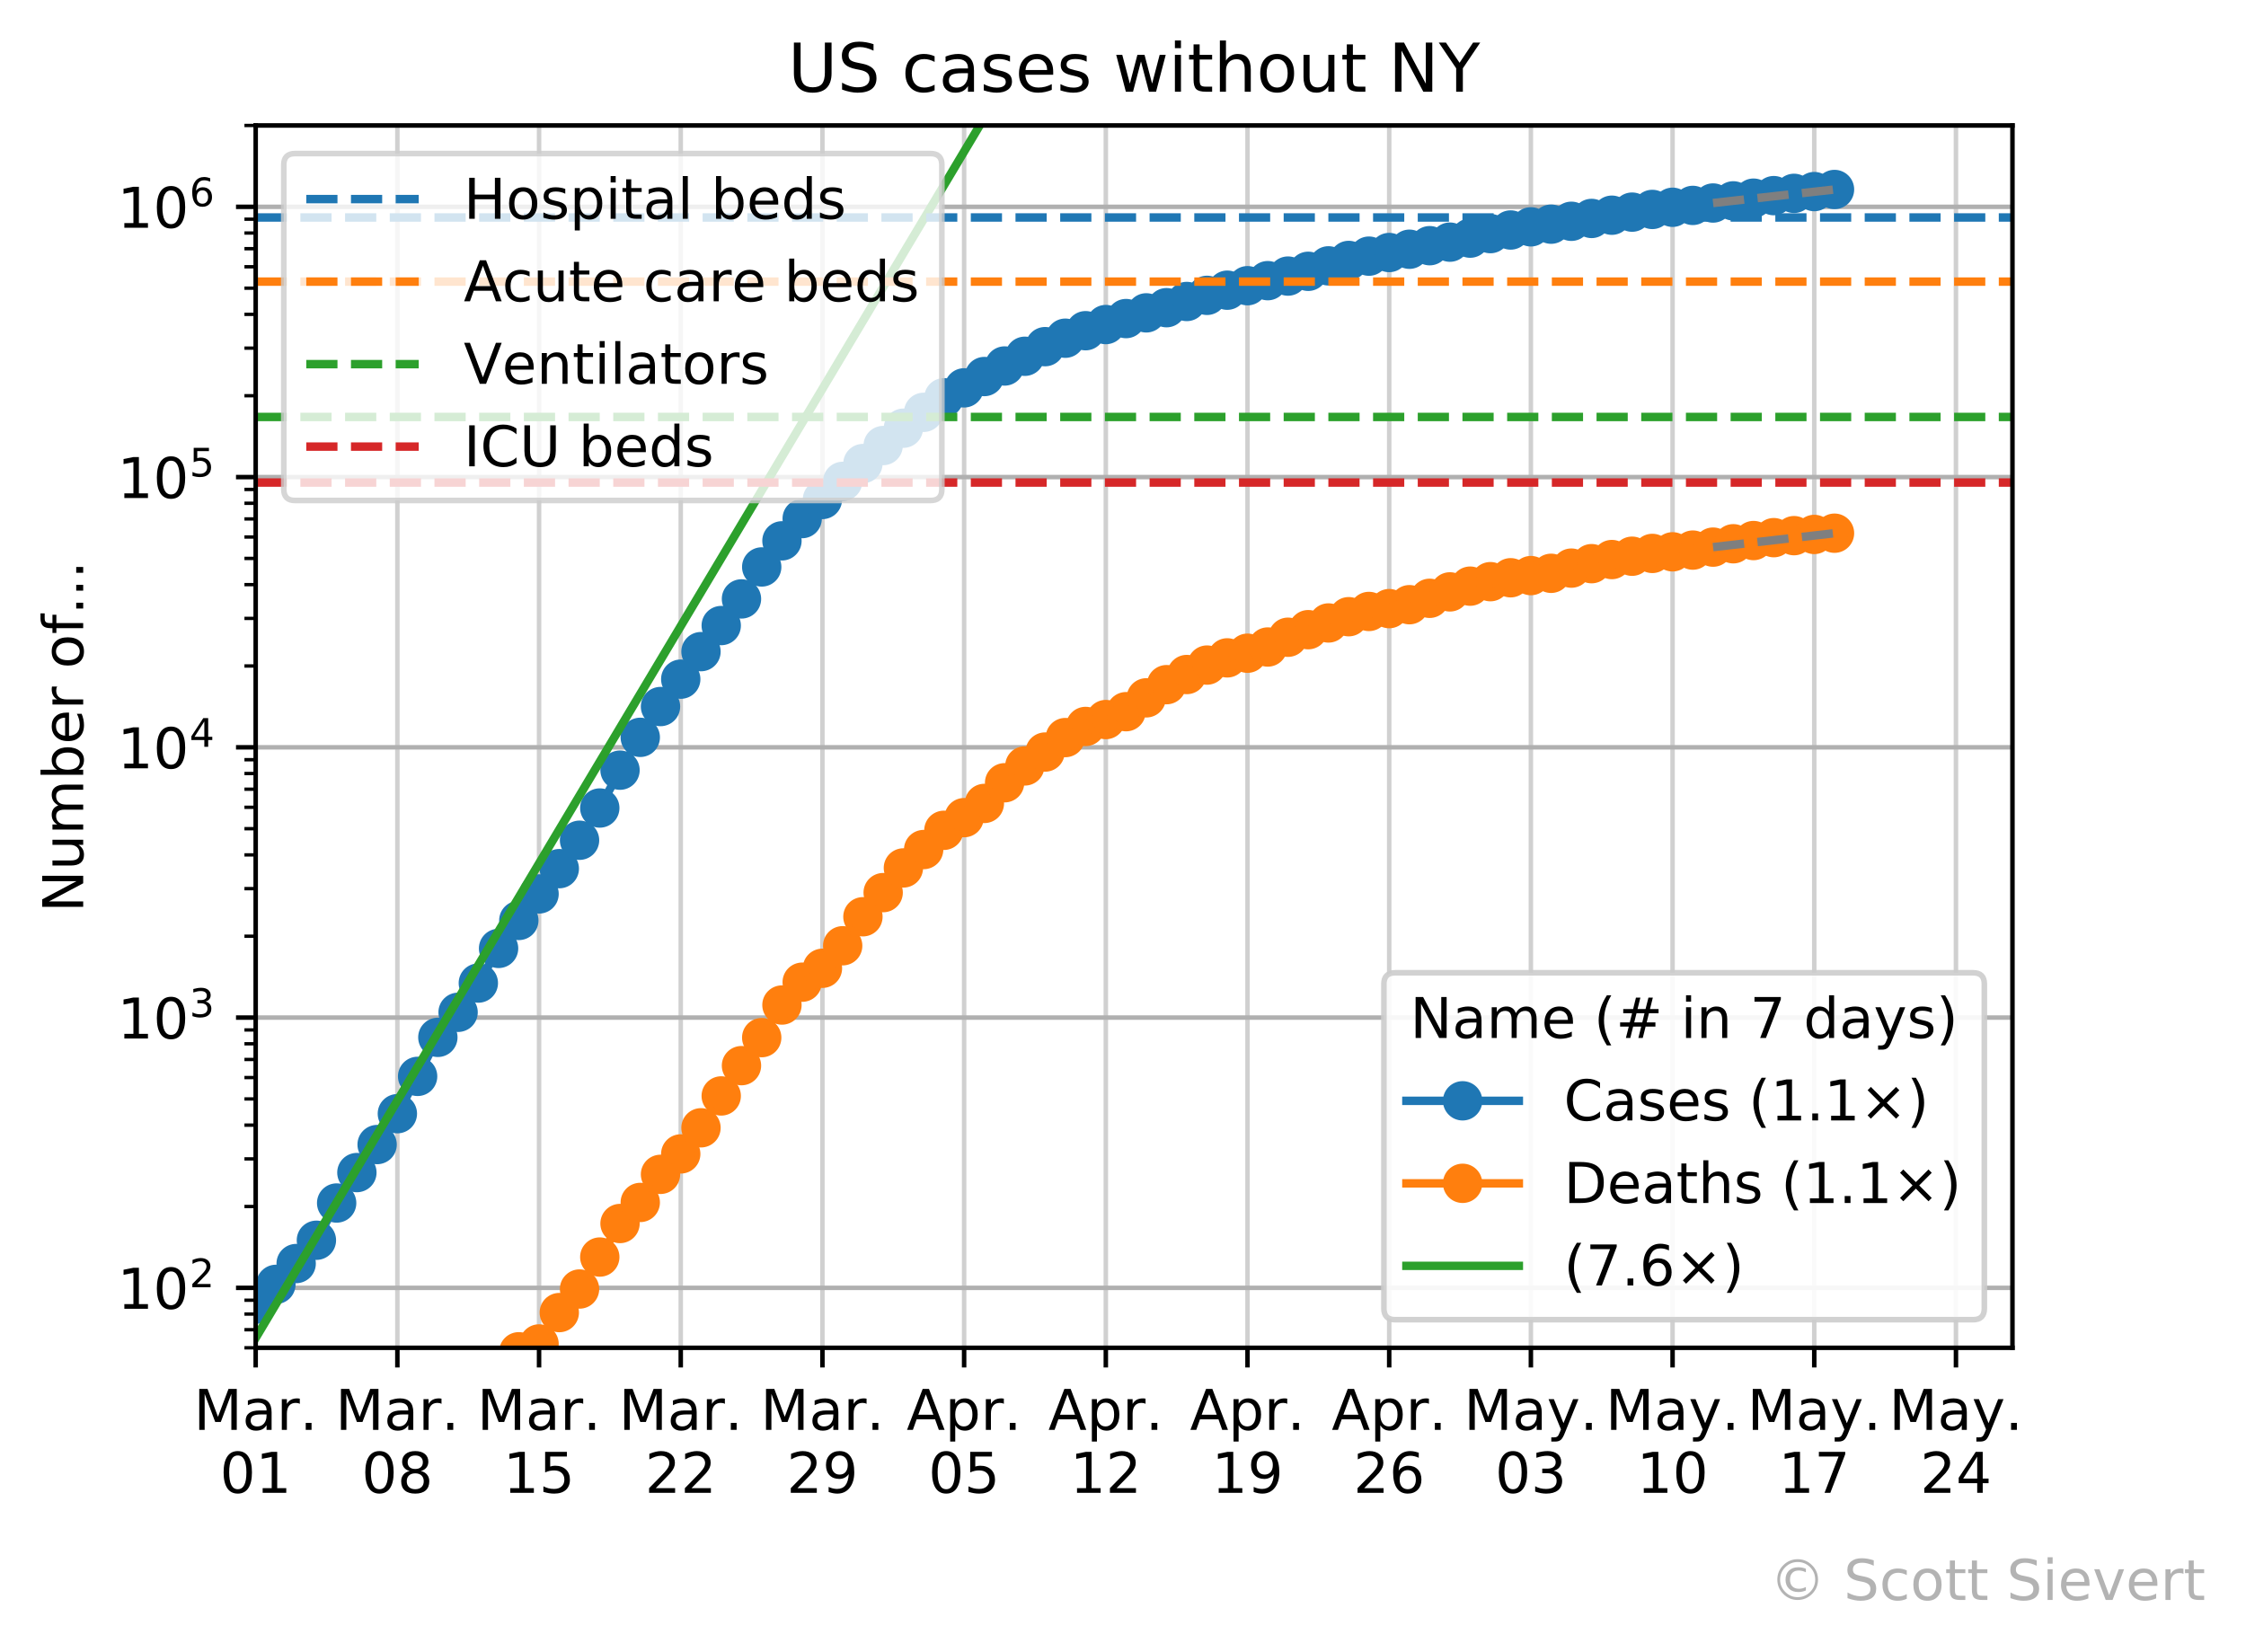 <?xml version="1.0" encoding="utf-8" standalone="no"?>
<!DOCTYPE svg PUBLIC "-//W3C//DTD SVG 1.1//EN"
  "http://www.w3.org/Graphics/SVG/1.1/DTD/svg11.dtd">
<!-- Created with matplotlib (https://matplotlib.org/) -->
<svg height="293.895pt" version="1.1" viewBox="0 0 399.499 293.895" width="399.499pt" xmlns="http://www.w3.org/2000/svg" xmlns:xlink="http://www.w3.org/1999/xlink">
 <defs>
  <style type="text/css">
*{stroke-linecap:butt;stroke-linejoin:round;}
  </style>
 </defs>
 <g id="figure_1">
  <g id="patch_1">
   <path d="M 0 293.895 
L 399.499 293.895 
L 399.499 0 
L 0 0 
z
" style="fill:#ffffff;"/>
  </g>
  <g id="axes_1">
   <g id="patch_2">
    <path d="M 45.478 239.758 
L 357.958 239.758 
L 357.958 22.318 
L 45.478 22.318 
z
" style="fill:#ffffff;"/>
   </g>
   <g id="matplotlib.axis_1">
    <g id="xtick_1">
     <g id="line2d_1">
      <path clip-path="url(#p1c5f2ebac6)" d="M 45.478 239.758 
L 45.478 22.318 
" style="fill:none;stroke:#b0b0b0;stroke-linecap:square;stroke-opacity:0.6;stroke-width:0.8;"/>
     </g>
     <g id="line2d_2">
      <defs>
       <path d="M 0 0 
L 0 3.5 
" id="m98756cc3b5" style="stroke:#000000;stroke-width:0.8;"/>
      </defs>
      <g>
       <use style="stroke:#000000;stroke-width:0.8;" x="45.478" xlink:href="#m98756cc3b5" y="239.758"/>
      </g>
     </g>
     <g id="text_1">
      <!-- Mar. -->
      <defs>
       <path d="M 9.812 72.906 
L 24.516 72.906 
L 43.109 23.297 
L 61.812 72.906 
L 76.516 72.906 
L 76.516 0 
L 66.891 0 
L 66.891 64.016 
L 48.094 14.016 
L 38.188 14.016 
L 19.391 64.016 
L 19.391 0 
L 9.812 0 
z
" id="DejaVuSans-77"/>
       <path d="M 34.281 27.484 
Q 23.391 27.484 19.188 25 
Q 14.984 22.516 14.984 16.5 
Q 14.984 11.719 18.141 8.906 
Q 21.297 6.109 26.703 6.109 
Q 34.188 6.109 38.703 11.406 
Q 43.219 16.703 43.219 25.484 
L 43.219 27.484 
z
M 52.203 31.203 
L 52.203 0 
L 43.219 0 
L 43.219 8.297 
Q 40.141 3.328 35.547 0.953 
Q 30.953 -1.422 24.312 -1.422 
Q 15.922 -1.422 10.953 3.297 
Q 6 8.016 6 15.922 
Q 6 25.141 12.172 29.828 
Q 18.359 34.516 30.609 34.516 
L 43.219 34.516 
L 43.219 35.406 
Q 43.219 41.609 39.141 45 
Q 35.062 48.391 27.688 48.391 
Q 23 48.391 18.547 47.266 
Q 14.109 46.141 10.016 43.891 
L 10.016 52.203 
Q 14.938 54.109 19.578 55.047 
Q 24.219 56 28.609 56 
Q 40.484 56 46.344 49.844 
Q 52.203 43.703 52.203 31.203 
z
" id="DejaVuSans-97"/>
       <path d="M 41.109 46.297 
Q 39.594 47.172 37.812 47.578 
Q 36.031 48 33.891 48 
Q 26.266 48 22.188 43.047 
Q 18.109 38.094 18.109 28.812 
L 18.109 0 
L 9.078 0 
L 9.078 54.688 
L 18.109 54.688 
L 18.109 46.188 
Q 20.953 51.172 25.484 53.578 
Q 30.031 56 36.531 56 
Q 37.453 56 38.578 55.875 
Q 39.703 55.766 41.062 55.516 
z
" id="DejaVuSans-114"/>
       <path d="M 10.688 12.406 
L 21 12.406 
L 21 0 
L 10.688 0 
z
" id="DejaVuSans-46"/>
      </defs>
      <g transform="translate(34.462 254.357)scale(0.1 -0.1)">
       <use xlink:href="#DejaVuSans-77"/>
       <use x="86.279" xlink:href="#DejaVuSans-97"/>
       <use x="147.559" xlink:href="#DejaVuSans-114"/>
       <use x="188.531" xlink:href="#DejaVuSans-46"/>
      </g>
      <!-- 01 -->
      <defs>
       <path d="M 31.781 66.406 
Q 24.172 66.406 20.328 58.906 
Q 16.5 51.422 16.5 36.375 
Q 16.5 21.391 20.328 13.891 
Q 24.172 6.391 31.781 6.391 
Q 39.453 6.391 43.281 13.891 
Q 47.125 21.391 47.125 36.375 
Q 47.125 51.422 43.281 58.906 
Q 39.453 66.406 31.781 66.406 
z
M 31.781 74.219 
Q 44.047 74.219 50.516 64.516 
Q 56.984 54.828 56.984 36.375 
Q 56.984 17.969 50.516 8.266 
Q 44.047 -1.422 31.781 -1.422 
Q 19.531 -1.422 13.062 8.266 
Q 6.594 17.969 6.594 36.375 
Q 6.594 54.828 13.062 64.516 
Q 19.531 74.219 31.781 74.219 
z
" id="DejaVuSans-48"/>
       <path d="M 12.406 8.297 
L 28.516 8.297 
L 28.516 63.922 
L 10.984 60.406 
L 10.984 69.391 
L 28.422 72.906 
L 38.281 72.906 
L 38.281 8.297 
L 54.391 8.297 
L 54.391 0 
L 12.406 0 
z
" id="DejaVuSans-49"/>
      </defs>
      <g transform="translate(39.116 265.554)scale(0.1 -0.1)">
       <use xlink:href="#DejaVuSans-48"/>
       <use x="63.623" xlink:href="#DejaVuSans-49"/>
      </g>
     </g>
    </g>
    <g id="xtick_2">
     <g id="line2d_3">
      <path clip-path="url(#p1c5f2ebac6)" d="M 70.681 239.758 
L 70.681 22.318 
" style="fill:none;stroke:#b0b0b0;stroke-linecap:square;stroke-opacity:0.6;stroke-width:0.8;"/>
     </g>
     <g id="line2d_4">
      <g>
       <use style="stroke:#000000;stroke-width:0.8;" x="70.681" xlink:href="#m98756cc3b5" y="239.758"/>
      </g>
     </g>
     <g id="text_2">
      <!-- Mar. -->
      <g transform="translate(59.665 254.357)scale(0.1 -0.1)">
       <use xlink:href="#DejaVuSans-77"/>
       <use x="86.279" xlink:href="#DejaVuSans-97"/>
       <use x="147.559" xlink:href="#DejaVuSans-114"/>
       <use x="188.531" xlink:href="#DejaVuSans-46"/>
      </g>
      <!-- 08 -->
      <defs>
       <path d="M 31.781 34.625 
Q 24.75 34.625 20.719 30.859 
Q 16.703 27.094 16.703 20.516 
Q 16.703 13.922 20.719 10.156 
Q 24.75 6.391 31.781 6.391 
Q 38.812 6.391 42.859 10.172 
Q 46.922 13.969 46.922 20.516 
Q 46.922 27.094 42.891 30.859 
Q 38.875 34.625 31.781 34.625 
z
M 21.922 38.812 
Q 15.578 40.375 12.031 44.719 
Q 8.5 49.078 8.5 55.328 
Q 8.5 64.062 14.719 69.141 
Q 20.953 74.219 31.781 74.219 
Q 42.672 74.219 48.875 69.141 
Q 55.078 64.062 55.078 55.328 
Q 55.078 49.078 51.531 44.719 
Q 48 40.375 41.703 38.812 
Q 48.828 37.156 52.797 32.312 
Q 56.781 27.484 56.781 20.516 
Q 56.781 9.906 50.312 4.234 
Q 43.844 -1.422 31.781 -1.422 
Q 19.734 -1.422 13.25 4.234 
Q 6.781 9.906 6.781 20.516 
Q 6.781 27.484 10.781 32.312 
Q 14.797 37.156 21.922 38.812 
z
M 18.312 54.391 
Q 18.312 48.734 21.844 45.562 
Q 25.391 42.391 31.781 42.391 
Q 38.141 42.391 41.719 45.562 
Q 45.312 48.734 45.312 54.391 
Q 45.312 60.062 41.719 63.234 
Q 38.141 66.406 31.781 66.406 
Q 25.391 66.406 21.844 63.234 
Q 18.312 60.062 18.312 54.391 
z
" id="DejaVuSans-56"/>
      </defs>
      <g transform="translate(64.318 265.554)scale(0.1 -0.1)">
       <use xlink:href="#DejaVuSans-48"/>
       <use x="63.623" xlink:href="#DejaVuSans-56"/>
      </g>
     </g>
    </g>
    <g id="xtick_3">
     <g id="line2d_5">
      <path clip-path="url(#p1c5f2ebac6)" d="M 95.883 239.758 
L 95.883 22.318 
" style="fill:none;stroke:#b0b0b0;stroke-linecap:square;stroke-opacity:0.6;stroke-width:0.8;"/>
     </g>
     <g id="line2d_6">
      <g>
       <use style="stroke:#000000;stroke-width:0.8;" x="95.883" xlink:href="#m98756cc3b5" y="239.758"/>
      </g>
     </g>
     <g id="text_3">
      <!-- Mar. -->
      <g transform="translate(84.867 254.357)scale(0.1 -0.1)">
       <use xlink:href="#DejaVuSans-77"/>
       <use x="86.279" xlink:href="#DejaVuSans-97"/>
       <use x="147.559" xlink:href="#DejaVuSans-114"/>
       <use x="188.531" xlink:href="#DejaVuSans-46"/>
      </g>
      <!-- 15 -->
      <defs>
       <path d="M 10.797 72.906 
L 49.516 72.906 
L 49.516 64.594 
L 19.828 64.594 
L 19.828 46.734 
Q 21.969 47.469 24.109 47.828 
Q 26.266 48.188 28.422 48.188 
Q 40.625 48.188 47.75 41.5 
Q 54.891 34.812 54.891 23.391 
Q 54.891 11.625 47.562 5.094 
Q 40.234 -1.422 26.906 -1.422 
Q 22.312 -1.422 17.547 -0.641 
Q 12.797 0.141 7.719 1.703 
L 7.719 11.625 
Q 12.109 9.234 16.797 8.062 
Q 21.484 6.891 26.703 6.891 
Q 35.156 6.891 40.078 11.328 
Q 45.016 15.766 45.016 23.391 
Q 45.016 31 40.078 35.438 
Q 35.156 39.891 26.703 39.891 
Q 22.75 39.891 18.812 39.016 
Q 14.891 38.141 10.797 36.281 
z
" id="DejaVuSans-53"/>
      </defs>
      <g transform="translate(89.521 265.554)scale(0.1 -0.1)">
       <use xlink:href="#DejaVuSans-49"/>
       <use x="63.623" xlink:href="#DejaVuSans-53"/>
      </g>
     </g>
    </g>
    <g id="xtick_4">
     <g id="line2d_7">
      <path clip-path="url(#p1c5f2ebac6)" d="M 121.085 239.758 
L 121.085 22.318 
" style="fill:none;stroke:#b0b0b0;stroke-linecap:square;stroke-opacity:0.6;stroke-width:0.8;"/>
     </g>
     <g id="line2d_8">
      <g>
       <use style="stroke:#000000;stroke-width:0.8;" x="121.085" xlink:href="#m98756cc3b5" y="239.758"/>
      </g>
     </g>
     <g id="text_4">
      <!-- Mar. -->
      <g transform="translate(110.07 254.357)scale(0.1 -0.1)">
       <use xlink:href="#DejaVuSans-77"/>
       <use x="86.279" xlink:href="#DejaVuSans-97"/>
       <use x="147.559" xlink:href="#DejaVuSans-114"/>
       <use x="188.531" xlink:href="#DejaVuSans-46"/>
      </g>
      <!-- 22 -->
      <defs>
       <path d="M 19.188 8.297 
L 53.609 8.297 
L 53.609 0 
L 7.328 0 
L 7.328 8.297 
Q 12.938 14.109 22.625 23.891 
Q 32.328 33.688 34.812 36.531 
Q 39.547 41.844 41.422 45.531 
Q 43.312 49.219 43.312 52.781 
Q 43.312 58.594 39.234 62.25 
Q 35.156 65.922 28.609 65.922 
Q 23.969 65.922 18.812 64.312 
Q 13.672 62.703 7.812 59.422 
L 7.812 69.391 
Q 13.766 71.781 18.938 73 
Q 24.125 74.219 28.422 74.219 
Q 39.75 74.219 46.484 68.547 
Q 53.219 62.891 53.219 53.422 
Q 53.219 48.922 51.531 44.891 
Q 49.859 40.875 45.406 35.406 
Q 44.188 33.984 37.641 27.219 
Q 31.109 20.453 19.188 8.297 
z
" id="DejaVuSans-50"/>
      </defs>
      <g transform="translate(114.723 265.554)scale(0.1 -0.1)">
       <use xlink:href="#DejaVuSans-50"/>
       <use x="63.623" xlink:href="#DejaVuSans-50"/>
      </g>
     </g>
    </g>
    <g id="xtick_5">
     <g id="line2d_9">
      <path clip-path="url(#p1c5f2ebac6)" d="M 146.288 239.758 
L 146.288 22.318 
" style="fill:none;stroke:#b0b0b0;stroke-linecap:square;stroke-opacity:0.6;stroke-width:0.8;"/>
     </g>
     <g id="line2d_10">
      <g>
       <use style="stroke:#000000;stroke-width:0.8;" x="146.288" xlink:href="#m98756cc3b5" y="239.758"/>
      </g>
     </g>
     <g id="text_5">
      <!-- Mar. -->
      <g transform="translate(135.272 254.357)scale(0.1 -0.1)">
       <use xlink:href="#DejaVuSans-77"/>
       <use x="86.279" xlink:href="#DejaVuSans-97"/>
       <use x="147.559" xlink:href="#DejaVuSans-114"/>
       <use x="188.531" xlink:href="#DejaVuSans-46"/>
      </g>
      <!-- 29 -->
      <defs>
       <path d="M 10.984 1.516 
L 10.984 10.5 
Q 14.703 8.734 18.5 7.812 
Q 22.312 6.891 25.984 6.891 
Q 35.75 6.891 40.891 13.453 
Q 46.047 20.016 46.781 33.406 
Q 43.953 29.203 39.594 26.953 
Q 35.25 24.703 29.984 24.703 
Q 19.047 24.703 12.672 31.312 
Q 6.297 37.938 6.297 49.422 
Q 6.297 60.641 12.938 67.422 
Q 19.578 74.219 30.609 74.219 
Q 43.266 74.219 49.922 64.516 
Q 56.594 54.828 56.594 36.375 
Q 56.594 19.141 48.406 8.859 
Q 40.234 -1.422 26.422 -1.422 
Q 22.703 -1.422 18.891 -0.688 
Q 15.094 0.047 10.984 1.516 
z
M 30.609 32.422 
Q 37.25 32.422 41.125 36.953 
Q 45.016 41.5 45.016 49.422 
Q 45.016 57.281 41.125 61.844 
Q 37.25 66.406 30.609 66.406 
Q 23.969 66.406 20.094 61.844 
Q 16.219 57.281 16.219 49.422 
Q 16.219 41.5 20.094 36.953 
Q 23.969 32.422 30.609 32.422 
z
" id="DejaVuSans-57"/>
      </defs>
      <g transform="translate(139.925 265.554)scale(0.1 -0.1)">
       <use xlink:href="#DejaVuSans-50"/>
       <use x="63.623" xlink:href="#DejaVuSans-57"/>
      </g>
     </g>
    </g>
    <g id="xtick_6">
     <g id="line2d_11">
      <path clip-path="url(#p1c5f2ebac6)" d="M 171.49 239.758 
L 171.49 22.318 
" style="fill:none;stroke:#b0b0b0;stroke-linecap:square;stroke-opacity:0.6;stroke-width:0.8;"/>
     </g>
     <g id="line2d_12">
      <g>
       <use style="stroke:#000000;stroke-width:0.8;" x="171.49" xlink:href="#m98756cc3b5" y="239.758"/>
      </g>
     </g>
     <g id="text_6">
      <!-- Apr. -->
      <defs>
       <path d="M 34.188 63.188 
L 20.797 26.906 
L 47.609 26.906 
z
M 28.609 72.906 
L 39.797 72.906 
L 67.578 0 
L 57.328 0 
L 50.688 18.703 
L 17.828 18.703 
L 11.188 0 
L 0.781 0 
z
" id="DejaVuSans-65"/>
       <path d="M 18.109 8.203 
L 18.109 -20.797 
L 9.078 -20.797 
L 9.078 54.688 
L 18.109 54.688 
L 18.109 46.391 
Q 20.953 51.266 25.266 53.625 
Q 29.594 56 35.594 56 
Q 45.562 56 51.781 48.094 
Q 58.016 40.188 58.016 27.297 
Q 58.016 14.406 51.781 6.484 
Q 45.562 -1.422 35.594 -1.422 
Q 29.594 -1.422 25.266 0.953 
Q 20.953 3.328 18.109 8.203 
z
M 48.688 27.297 
Q 48.688 37.203 44.609 42.844 
Q 40.531 48.484 33.406 48.484 
Q 26.266 48.484 22.188 42.844 
Q 18.109 37.203 18.109 27.297 
Q 18.109 17.391 22.188 11.75 
Q 26.266 6.109 33.406 6.109 
Q 40.531 6.109 44.609 11.75 
Q 48.688 17.391 48.688 27.297 
z
" id="DejaVuSans-112"/>
      </defs>
      <g transform="translate(161.258 254.357)scale(0.1 -0.1)">
       <use xlink:href="#DejaVuSans-65"/>
       <use x="68.408" xlink:href="#DejaVuSans-112"/>
       <use x="131.885" xlink:href="#DejaVuSans-114"/>
       <use x="172.857" xlink:href="#DejaVuSans-46"/>
      </g>
      <!-- 05 -->
      <g transform="translate(165.128 265.554)scale(0.1 -0.1)">
       <use xlink:href="#DejaVuSans-48"/>
       <use x="63.623" xlink:href="#DejaVuSans-53"/>
      </g>
     </g>
    </g>
    <g id="xtick_7">
     <g id="line2d_13">
      <path clip-path="url(#p1c5f2ebac6)" d="M 196.693 239.758 
L 196.693 22.318 
" style="fill:none;stroke:#b0b0b0;stroke-linecap:square;stroke-opacity:0.6;stroke-width:0.8;"/>
     </g>
     <g id="line2d_14">
      <g>
       <use style="stroke:#000000;stroke-width:0.8;" x="196.693" xlink:href="#m98756cc3b5" y="239.758"/>
      </g>
     </g>
     <g id="text_7">
      <!-- Apr. -->
      <g transform="translate(186.461 254.357)scale(0.1 -0.1)">
       <use xlink:href="#DejaVuSans-65"/>
       <use x="68.408" xlink:href="#DejaVuSans-112"/>
       <use x="131.885" xlink:href="#DejaVuSans-114"/>
       <use x="172.857" xlink:href="#DejaVuSans-46"/>
      </g>
      <!-- 12 -->
      <g transform="translate(190.33 265.554)scale(0.1 -0.1)">
       <use xlink:href="#DejaVuSans-49"/>
       <use x="63.623" xlink:href="#DejaVuSans-50"/>
      </g>
     </g>
    </g>
    <g id="xtick_8">
     <g id="line2d_15">
      <path clip-path="url(#p1c5f2ebac6)" d="M 221.895 239.758 
L 221.895 22.318 
" style="fill:none;stroke:#b0b0b0;stroke-linecap:square;stroke-opacity:0.6;stroke-width:0.8;"/>
     </g>
     <g id="line2d_16">
      <g>
       <use style="stroke:#000000;stroke-width:0.8;" x="221.895" xlink:href="#m98756cc3b5" y="239.758"/>
      </g>
     </g>
     <g id="text_8">
      <!-- Apr. -->
      <g transform="translate(211.663 254.357)scale(0.1 -0.1)">
       <use xlink:href="#DejaVuSans-65"/>
       <use x="68.408" xlink:href="#DejaVuSans-112"/>
       <use x="131.885" xlink:href="#DejaVuSans-114"/>
       <use x="172.857" xlink:href="#DejaVuSans-46"/>
      </g>
      <!-- 19 -->
      <g transform="translate(215.533 265.554)scale(0.1 -0.1)">
       <use xlink:href="#DejaVuSans-49"/>
       <use x="63.623" xlink:href="#DejaVuSans-57"/>
      </g>
     </g>
    </g>
    <g id="xtick_9">
     <g id="line2d_17">
      <path clip-path="url(#p1c5f2ebac6)" d="M 247.098 239.758 
L 247.098 22.318 
" style="fill:none;stroke:#b0b0b0;stroke-linecap:square;stroke-opacity:0.6;stroke-width:0.8;"/>
     </g>
     <g id="line2d_18">
      <g>
       <use style="stroke:#000000;stroke-width:0.8;" x="247.098" xlink:href="#m98756cc3b5" y="239.758"/>
      </g>
     </g>
     <g id="text_9">
      <!-- Apr. -->
      <g transform="translate(236.866 254.357)scale(0.1 -0.1)">
       <use xlink:href="#DejaVuSans-65"/>
       <use x="68.408" xlink:href="#DejaVuSans-112"/>
       <use x="131.885" xlink:href="#DejaVuSans-114"/>
       <use x="172.857" xlink:href="#DejaVuSans-46"/>
      </g>
      <!-- 26 -->
      <defs>
       <path d="M 33.016 40.375 
Q 26.375 40.375 22.484 35.828 
Q 18.609 31.297 18.609 23.391 
Q 18.609 15.531 22.484 10.953 
Q 26.375 6.391 33.016 6.391 
Q 39.656 6.391 43.531 10.953 
Q 47.406 15.531 47.406 23.391 
Q 47.406 31.297 43.531 35.828 
Q 39.656 40.375 33.016 40.375 
z
M 52.594 71.297 
L 52.594 62.312 
Q 48.875 64.062 45.094 64.984 
Q 41.312 65.922 37.594 65.922 
Q 27.828 65.922 22.672 59.328 
Q 17.531 52.734 16.797 39.406 
Q 19.672 43.656 24.016 45.922 
Q 28.375 48.188 33.594 48.188 
Q 44.578 48.188 50.953 41.516 
Q 57.328 34.859 57.328 23.391 
Q 57.328 12.156 50.688 5.359 
Q 44.047 -1.422 33.016 -1.422 
Q 20.359 -1.422 13.672 8.266 
Q 6.984 17.969 6.984 36.375 
Q 6.984 53.656 15.188 63.938 
Q 23.391 74.219 37.203 74.219 
Q 40.922 74.219 44.703 73.484 
Q 48.484 72.75 52.594 71.297 
z
" id="DejaVuSans-54"/>
      </defs>
      <g transform="translate(240.735 265.554)scale(0.1 -0.1)">
       <use xlink:href="#DejaVuSans-50"/>
       <use x="63.623" xlink:href="#DejaVuSans-54"/>
      </g>
     </g>
    </g>
    <g id="xtick_10">
     <g id="line2d_19">
      <path clip-path="url(#p1c5f2ebac6)" d="M 272.3 239.758 
L 272.3 22.318 
" style="fill:none;stroke:#b0b0b0;stroke-linecap:square;stroke-opacity:0.6;stroke-width:0.8;"/>
     </g>
     <g id="line2d_20">
      <g>
       <use style="stroke:#000000;stroke-width:0.8;" x="272.3" xlink:href="#m98756cc3b5" y="239.758"/>
      </g>
     </g>
     <g id="text_10">
      <!-- May. -->
      <defs>
       <path d="M 32.172 -5.078 
Q 28.375 -14.844 24.75 -17.812 
Q 21.141 -20.797 15.094 -20.797 
L 7.906 -20.797 
L 7.906 -13.281 
L 13.188 -13.281 
Q 16.891 -13.281 18.938 -11.516 
Q 21 -9.766 23.484 -3.219 
L 25.094 0.875 
L 2.984 54.688 
L 12.5 54.688 
L 29.594 11.922 
L 46.688 54.688 
L 56.203 54.688 
z
" id="DejaVuSans-121"/>
      </defs>
      <g transform="translate(260.385 254.357)scale(0.1 -0.1)">
       <use xlink:href="#DejaVuSans-77"/>
       <use x="86.279" xlink:href="#DejaVuSans-97"/>
       <use x="147.559" xlink:href="#DejaVuSans-121"/>
       <use x="206.52" xlink:href="#DejaVuSans-46"/>
      </g>
      <!-- 03 -->
      <defs>
       <path d="M 40.578 39.312 
Q 47.656 37.797 51.625 33 
Q 55.609 28.219 55.609 21.188 
Q 55.609 10.406 48.188 4.484 
Q 40.766 -1.422 27.094 -1.422 
Q 22.516 -1.422 17.656 -0.516 
Q 12.797 0.391 7.625 2.203 
L 7.625 11.719 
Q 11.719 9.328 16.594 8.109 
Q 21.484 6.891 26.812 6.891 
Q 36.078 6.891 40.938 10.547 
Q 45.797 14.203 45.797 21.188 
Q 45.797 27.641 41.281 31.266 
Q 36.766 34.906 28.719 34.906 
L 20.219 34.906 
L 20.219 43.016 
L 29.109 43.016 
Q 36.375 43.016 40.234 45.922 
Q 44.094 48.828 44.094 54.297 
Q 44.094 59.906 40.109 62.906 
Q 36.141 65.922 28.719 65.922 
Q 24.656 65.922 20.016 65.031 
Q 15.375 64.156 9.812 62.312 
L 9.812 71.094 
Q 15.438 72.656 20.344 73.438 
Q 25.25 74.219 29.594 74.219 
Q 40.828 74.219 47.359 69.109 
Q 53.906 64.016 53.906 55.328 
Q 53.906 49.266 50.438 45.094 
Q 46.969 40.922 40.578 39.312 
z
" id="DejaVuSans-51"/>
      </defs>
      <g transform="translate(265.938 265.554)scale(0.1 -0.1)">
       <use xlink:href="#DejaVuSans-48"/>
       <use x="63.623" xlink:href="#DejaVuSans-51"/>
      </g>
     </g>
    </g>
    <g id="xtick_11">
     <g id="line2d_21">
      <path clip-path="url(#p1c5f2ebac6)" d="M 297.503 239.758 
L 297.503 22.318 
" style="fill:none;stroke:#b0b0b0;stroke-linecap:square;stroke-opacity:0.6;stroke-width:0.8;"/>
     </g>
     <g id="line2d_22">
      <g>
       <use style="stroke:#000000;stroke-width:0.8;" x="297.503" xlink:href="#m98756cc3b5" y="239.758"/>
      </g>
     </g>
     <g id="text_11">
      <!-- May. -->
      <g transform="translate(285.587 254.357)scale(0.1 -0.1)">
       <use xlink:href="#DejaVuSans-77"/>
       <use x="86.279" xlink:href="#DejaVuSans-97"/>
       <use x="147.559" xlink:href="#DejaVuSans-121"/>
       <use x="206.52" xlink:href="#DejaVuSans-46"/>
      </g>
      <!-- 10 -->
      <g transform="translate(291.14 265.554)scale(0.1 -0.1)">
       <use xlink:href="#DejaVuSans-49"/>
       <use x="63.623" xlink:href="#DejaVuSans-48"/>
      </g>
     </g>
    </g>
    <g id="xtick_12">
     <g id="line2d_23">
      <path clip-path="url(#p1c5f2ebac6)" d="M 322.705 239.758 
L 322.705 22.318 
" style="fill:none;stroke:#b0b0b0;stroke-linecap:square;stroke-opacity:0.6;stroke-width:0.8;"/>
     </g>
     <g id="line2d_24">
      <g>
       <use style="stroke:#000000;stroke-width:0.8;" x="322.705" xlink:href="#m98756cc3b5" y="239.758"/>
      </g>
     </g>
     <g id="text_12">
      <!-- May. -->
      <g transform="translate(310.789 254.357)scale(0.1 -0.1)">
       <use xlink:href="#DejaVuSans-77"/>
       <use x="86.279" xlink:href="#DejaVuSans-97"/>
       <use x="147.559" xlink:href="#DejaVuSans-121"/>
       <use x="206.52" xlink:href="#DejaVuSans-46"/>
      </g>
      <!-- 17 -->
      <defs>
       <path d="M 8.203 72.906 
L 55.078 72.906 
L 55.078 68.703 
L 28.609 0 
L 18.312 0 
L 43.219 64.594 
L 8.203 64.594 
z
" id="DejaVuSans-55"/>
      </defs>
      <g transform="translate(316.343 265.554)scale(0.1 -0.1)">
       <use xlink:href="#DejaVuSans-49"/>
       <use x="63.623" xlink:href="#DejaVuSans-55"/>
      </g>
     </g>
    </g>
    <g id="xtick_13">
     <g id="line2d_25">
      <path clip-path="url(#p1c5f2ebac6)" d="M 347.908 239.758 
L 347.908 22.318 
" style="fill:none;stroke:#b0b0b0;stroke-linecap:square;stroke-opacity:0.6;stroke-width:0.8;"/>
     </g>
     <g id="line2d_26">
      <g>
       <use style="stroke:#000000;stroke-width:0.8;" x="347.908" xlink:href="#m98756cc3b5" y="239.758"/>
      </g>
     </g>
     <g id="text_13">
      <!-- May. -->
      <g transform="translate(335.992 254.357)scale(0.1 -0.1)">
       <use xlink:href="#DejaVuSans-77"/>
       <use x="86.279" xlink:href="#DejaVuSans-97"/>
       <use x="147.559" xlink:href="#DejaVuSans-121"/>
       <use x="206.52" xlink:href="#DejaVuSans-46"/>
      </g>
      <!-- 24 -->
      <defs>
       <path d="M 37.797 64.312 
L 12.891 25.391 
L 37.797 25.391 
z
M 35.203 72.906 
L 47.609 72.906 
L 47.609 25.391 
L 58.016 25.391 
L 58.016 17.188 
L 47.609 17.188 
L 47.609 0 
L 37.797 0 
L 37.797 17.188 
L 4.891 17.188 
L 4.891 26.703 
z
" id="DejaVuSans-52"/>
      </defs>
      <g transform="translate(341.545 265.554)scale(0.1 -0.1)">
       <use xlink:href="#DejaVuSans-50"/>
       <use x="63.623" xlink:href="#DejaVuSans-52"/>
      </g>
     </g>
    </g>
   </g>
   <g id="matplotlib.axis_2">
    <g id="ytick_1">
     <g id="line2d_27">
      <path clip-path="url(#p1c5f2ebac6)" d="M 45.478 229.093 
L 357.958 229.093 
" style="fill:none;stroke:#b0b0b0;stroke-linecap:square;stroke-width:0.8;"/>
     </g>
     <g id="line2d_28">
      <defs>
       <path d="M 0 0 
L -3.5 0 
" id="m31f8aab40e" style="stroke:#000000;stroke-width:0.8;"/>
      </defs>
      <g>
       <use style="stroke:#000000;stroke-width:0.8;" x="45.478" xlink:href="#m31f8aab40e" y="229.093"/>
      </g>
     </g>
     <g id="text_14">
      <!-- $\mathdefault{10^{2}}$ -->
      <g transform="translate(20.878 232.892)scale(0.1 -0.1)">
       <use transform="translate(0 0.766)" xlink:href="#DejaVuSans-49"/>
       <use transform="translate(63.623 0.766)" xlink:href="#DejaVuSans-48"/>
       <use transform="translate(128.203 39.047)scale(0.7)" xlink:href="#DejaVuSans-50"/>
      </g>
     </g>
    </g>
    <g id="ytick_2">
     <g id="line2d_29">
      <path clip-path="url(#p1c5f2ebac6)" d="M 45.478 181.017 
L 357.958 181.017 
" style="fill:none;stroke:#b0b0b0;stroke-linecap:square;stroke-width:0.8;"/>
     </g>
     <g id="line2d_30">
      <g>
       <use style="stroke:#000000;stroke-width:0.8;" x="45.478" xlink:href="#m31f8aab40e" y="181.017"/>
      </g>
     </g>
     <g id="text_15">
      <!-- $\mathdefault{10^{3}}$ -->
      <g transform="translate(20.878 184.816)scale(0.1 -0.1)">
       <use transform="translate(0 0.766)" xlink:href="#DejaVuSans-49"/>
       <use transform="translate(63.623 0.766)" xlink:href="#DejaVuSans-48"/>
       <use transform="translate(128.203 39.047)scale(0.7)" xlink:href="#DejaVuSans-51"/>
      </g>
     </g>
    </g>
    <g id="ytick_3">
     <g id="line2d_31">
      <path clip-path="url(#p1c5f2ebac6)" d="M 45.478 132.941 
L 357.958 132.941 
" style="fill:none;stroke:#b0b0b0;stroke-linecap:square;stroke-width:0.8;"/>
     </g>
     <g id="line2d_32">
      <g>
       <use style="stroke:#000000;stroke-width:0.8;" x="45.478" xlink:href="#m31f8aab40e" y="132.941"/>
      </g>
     </g>
     <g id="text_16">
      <!-- $\mathdefault{10^{4}}$ -->
      <g transform="translate(20.878 136.741)scale(0.1 -0.1)">
       <use transform="translate(0 0.684)" xlink:href="#DejaVuSans-49"/>
       <use transform="translate(63.623 0.684)" xlink:href="#DejaVuSans-48"/>
       <use transform="translate(128.203 38.966)scale(0.7)" xlink:href="#DejaVuSans-52"/>
      </g>
     </g>
    </g>
    <g id="ytick_4">
     <g id="line2d_33">
      <path clip-path="url(#p1c5f2ebac6)" d="M 45.478 84.866 
L 357.958 84.866 
" style="fill:none;stroke:#b0b0b0;stroke-linecap:square;stroke-width:0.8;"/>
     </g>
     <g id="line2d_34">
      <g>
       <use style="stroke:#000000;stroke-width:0.8;" x="45.478" xlink:href="#m31f8aab40e" y="84.866"/>
      </g>
     </g>
     <g id="text_17">
      <!-- $\mathdefault{10^{5}}$ -->
      <g transform="translate(20.878 88.665)scale(0.1 -0.1)">
       <use transform="translate(0 0.684)" xlink:href="#DejaVuSans-49"/>
       <use transform="translate(63.623 0.684)" xlink:href="#DejaVuSans-48"/>
       <use transform="translate(128.203 38.966)scale(0.7)" xlink:href="#DejaVuSans-53"/>
      </g>
     </g>
    </g>
    <g id="ytick_5">
     <g id="line2d_35">
      <path clip-path="url(#p1c5f2ebac6)" d="M 45.478 36.79 
L 357.958 36.79 
" style="fill:none;stroke:#b0b0b0;stroke-linecap:square;stroke-width:0.8;"/>
     </g>
     <g id="line2d_36">
      <g>
       <use style="stroke:#000000;stroke-width:0.8;" x="45.478" xlink:href="#m31f8aab40e" y="36.79"/>
      </g>
     </g>
     <g id="text_18">
      <!-- $\mathdefault{10^{6}}$ -->
      <g transform="translate(20.878 40.59)scale(0.1 -0.1)">
       <use transform="translate(0 0.766)" xlink:href="#DejaVuSans-49"/>
       <use transform="translate(63.623 0.766)" xlink:href="#DejaVuSans-48"/>
       <use transform="translate(128.203 39.047)scale(0.7)" xlink:href="#DejaVuSans-54"/>
      </g>
     </g>
    </g>
    <g id="ytick_6">
     <g id="line2d_37">
      <defs>
       <path d="M 0 0 
L -2 0 
" id="me96c9fb0f0" style="stroke:#000000;stroke-width:0.6;"/>
      </defs>
      <g>
       <use style="stroke:#000000;stroke-width:0.6;" x="45.478" xlink:href="#me96c9fb0f0" y="239.758"/>
      </g>
     </g>
    </g>
    <g id="ytick_7">
     <g id="line2d_38">
      <g>
       <use style="stroke:#000000;stroke-width:0.6;" x="45.478" xlink:href="#me96c9fb0f0" y="236.54"/>
      </g>
     </g>
    </g>
    <g id="ytick_8">
     <g id="line2d_39">
      <g>
       <use style="stroke:#000000;stroke-width:0.6;" x="45.478" xlink:href="#me96c9fb0f0" y="233.752"/>
      </g>
     </g>
    </g>
    <g id="ytick_9">
     <g id="line2d_40">
      <g>
       <use style="stroke:#000000;stroke-width:0.6;" x="45.478" xlink:href="#me96c9fb0f0" y="231.292"/>
      </g>
     </g>
    </g>
    <g id="ytick_10">
     <g id="line2d_41">
      <g>
       <use style="stroke:#000000;stroke-width:0.6;" x="45.478" xlink:href="#me96c9fb0f0" y="214.62"/>
      </g>
     </g>
    </g>
    <g id="ytick_11">
     <g id="line2d_42">
      <g>
       <use style="stroke:#000000;stroke-width:0.6;" x="45.478" xlink:href="#me96c9fb0f0" y="206.155"/>
      </g>
     </g>
    </g>
    <g id="ytick_12">
     <g id="line2d_43">
      <g>
       <use style="stroke:#000000;stroke-width:0.6;" x="45.478" xlink:href="#me96c9fb0f0" y="200.148"/>
      </g>
     </g>
    </g>
    <g id="ytick_13">
     <g id="line2d_44">
      <g>
       <use style="stroke:#000000;stroke-width:0.6;" x="45.478" xlink:href="#me96c9fb0f0" y="195.489"/>
      </g>
     </g>
    </g>
    <g id="ytick_14">
     <g id="line2d_45">
      <g>
       <use style="stroke:#000000;stroke-width:0.6;" x="45.478" xlink:href="#me96c9fb0f0" y="191.683"/>
      </g>
     </g>
    </g>
    <g id="ytick_15">
     <g id="line2d_46">
      <g>
       <use style="stroke:#000000;stroke-width:0.6;" x="45.478" xlink:href="#me96c9fb0f0" y="188.464"/>
      </g>
     </g>
    </g>
    <g id="ytick_16">
     <g id="line2d_47">
      <g>
       <use style="stroke:#000000;stroke-width:0.6;" x="45.478" xlink:href="#me96c9fb0f0" y="185.676"/>
      </g>
     </g>
    </g>
    <g id="ytick_17">
     <g id="line2d_48">
      <g>
       <use style="stroke:#000000;stroke-width:0.6;" x="45.478" xlink:href="#me96c9fb0f0" y="183.217"/>
      </g>
     </g>
    </g>
    <g id="ytick_18">
     <g id="line2d_49">
      <g>
       <use style="stroke:#000000;stroke-width:0.6;" x="45.478" xlink:href="#me96c9fb0f0" y="166.545"/>
      </g>
     </g>
    </g>
    <g id="ytick_19">
     <g id="line2d_50">
      <g>
       <use style="stroke:#000000;stroke-width:0.6;" x="45.478" xlink:href="#me96c9fb0f0" y="158.079"/>
      </g>
     </g>
    </g>
    <g id="ytick_20">
     <g id="line2d_51">
      <g>
       <use style="stroke:#000000;stroke-width:0.6;" x="45.478" xlink:href="#me96c9fb0f0" y="152.073"/>
      </g>
     </g>
    </g>
    <g id="ytick_21">
     <g id="line2d_52">
      <g>
       <use style="stroke:#000000;stroke-width:0.6;" x="45.478" xlink:href="#me96c9fb0f0" y="147.414"/>
      </g>
     </g>
    </g>
    <g id="ytick_22">
     <g id="line2d_53">
      <g>
       <use style="stroke:#000000;stroke-width:0.6;" x="45.478" xlink:href="#me96c9fb0f0" y="143.607"/>
      </g>
     </g>
    </g>
    <g id="ytick_23">
     <g id="line2d_54">
      <g>
       <use style="stroke:#000000;stroke-width:0.6;" x="45.478" xlink:href="#me96c9fb0f0" y="140.388"/>
      </g>
     </g>
    </g>
    <g id="ytick_24">
     <g id="line2d_55">
      <g>
       <use style="stroke:#000000;stroke-width:0.6;" x="45.478" xlink:href="#me96c9fb0f0" y="137.6"/>
      </g>
     </g>
    </g>
    <g id="ytick_25">
     <g id="line2d_56">
      <g>
       <use style="stroke:#000000;stroke-width:0.6;" x="45.478" xlink:href="#me96c9fb0f0" y="135.141"/>
      </g>
     </g>
    </g>
    <g id="ytick_26">
     <g id="line2d_57">
      <g>
       <use style="stroke:#000000;stroke-width:0.6;" x="45.478" xlink:href="#me96c9fb0f0" y="118.469"/>
      </g>
     </g>
    </g>
    <g id="ytick_27">
     <g id="line2d_58">
      <g>
       <use style="stroke:#000000;stroke-width:0.6;" x="45.478" xlink:href="#me96c9fb0f0" y="110.004"/>
      </g>
     </g>
    </g>
    <g id="ytick_28">
     <g id="line2d_59">
      <g>
       <use style="stroke:#000000;stroke-width:0.6;" x="45.478" xlink:href="#me96c9fb0f0" y="103.997"/>
      </g>
     </g>
    </g>
    <g id="ytick_29">
     <g id="line2d_60">
      <g>
       <use style="stroke:#000000;stroke-width:0.6;" x="45.478" xlink:href="#me96c9fb0f0" y="99.338"/>
      </g>
     </g>
    </g>
    <g id="ytick_30">
     <g id="line2d_61">
      <g>
       <use style="stroke:#000000;stroke-width:0.6;" x="45.478" xlink:href="#me96c9fb0f0" y="95.531"/>
      </g>
     </g>
    </g>
    <g id="ytick_31">
     <g id="line2d_62">
      <g>
       <use style="stroke:#000000;stroke-width:0.6;" x="45.478" xlink:href="#me96c9fb0f0" y="92.313"/>
      </g>
     </g>
    </g>
    <g id="ytick_32">
     <g id="line2d_63">
      <g>
       <use style="stroke:#000000;stroke-width:0.6;" x="45.478" xlink:href="#me96c9fb0f0" y="89.525"/>
      </g>
     </g>
    </g>
    <g id="ytick_33">
     <g id="line2d_64">
      <g>
       <use style="stroke:#000000;stroke-width:0.6;" x="45.478" xlink:href="#me96c9fb0f0" y="87.066"/>
      </g>
     </g>
    </g>
    <g id="ytick_34">
     <g id="line2d_65">
      <g>
       <use style="stroke:#000000;stroke-width:0.6;" x="45.478" xlink:href="#me96c9fb0f0" y="70.394"/>
      </g>
     </g>
    </g>
    <g id="ytick_35">
     <g id="line2d_66">
      <g>
       <use style="stroke:#000000;stroke-width:0.6;" x="45.478" xlink:href="#me96c9fb0f0" y="61.928"/>
      </g>
     </g>
    </g>
    <g id="ytick_36">
     <g id="line2d_67">
      <g>
       <use style="stroke:#000000;stroke-width:0.6;" x="45.478" xlink:href="#me96c9fb0f0" y="55.922"/>
      </g>
     </g>
    </g>
    <g id="ytick_37">
     <g id="line2d_68">
      <g>
       <use style="stroke:#000000;stroke-width:0.6;" x="45.478" xlink:href="#me96c9fb0f0" y="51.263"/>
      </g>
     </g>
    </g>
    <g id="ytick_38">
     <g id="line2d_69">
      <g>
       <use style="stroke:#000000;stroke-width:0.6;" x="45.478" xlink:href="#me96c9fb0f0" y="47.456"/>
      </g>
     </g>
    </g>
    <g id="ytick_39">
     <g id="line2d_70">
      <g>
       <use style="stroke:#000000;stroke-width:0.6;" x="45.478" xlink:href="#me96c9fb0f0" y="44.237"/>
      </g>
     </g>
    </g>
    <g id="ytick_40">
     <g id="line2d_71">
      <g>
       <use style="stroke:#000000;stroke-width:0.6;" x="45.478" xlink:href="#me96c9fb0f0" y="41.449"/>
      </g>
     </g>
    </g>
    <g id="ytick_41">
     <g id="line2d_72">
      <g>
       <use style="stroke:#000000;stroke-width:0.6;" x="45.478" xlink:href="#me96c9fb0f0" y="38.99"/>
      </g>
     </g>
    </g>
    <g id="ytick_42">
     <g id="line2d_73">
      <g>
       <use style="stroke:#000000;stroke-width:0.6;" x="45.478" xlink:href="#me96c9fb0f0" y="22.318"/>
      </g>
     </g>
    </g>
    <g id="text_19">
     <!-- Number of... -->
     <defs>
      <path d="M 9.812 72.906 
L 23.094 72.906 
L 55.422 11.922 
L 55.422 72.906 
L 64.984 72.906 
L 64.984 0 
L 51.703 0 
L 19.391 60.984 
L 19.391 0 
L 9.812 0 
z
" id="DejaVuSans-78"/>
      <path d="M 8.5 21.578 
L 8.5 54.688 
L 17.484 54.688 
L 17.484 21.922 
Q 17.484 14.156 20.5 10.266 
Q 23.531 6.391 29.594 6.391 
Q 36.859 6.391 41.078 11.031 
Q 45.312 15.672 45.312 23.688 
L 45.312 54.688 
L 54.297 54.688 
L 54.297 0 
L 45.312 0 
L 45.312 8.406 
Q 42.047 3.422 37.719 1 
Q 33.406 -1.422 27.688 -1.422 
Q 18.266 -1.422 13.375 4.438 
Q 8.5 10.297 8.5 21.578 
z
M 31.109 56 
z
" id="DejaVuSans-117"/>
      <path d="M 52 44.188 
Q 55.375 50.25 60.062 53.125 
Q 64.75 56 71.094 56 
Q 79.641 56 84.281 50.016 
Q 88.922 44.047 88.922 33.016 
L 88.922 0 
L 79.891 0 
L 79.891 32.719 
Q 79.891 40.578 77.094 44.375 
Q 74.312 48.188 68.609 48.188 
Q 61.625 48.188 57.562 43.547 
Q 53.516 38.922 53.516 30.906 
L 53.516 0 
L 44.484 0 
L 44.484 32.719 
Q 44.484 40.625 41.703 44.406 
Q 38.922 48.188 33.109 48.188 
Q 26.219 48.188 22.156 43.531 
Q 18.109 38.875 18.109 30.906 
L 18.109 0 
L 9.078 0 
L 9.078 54.688 
L 18.109 54.688 
L 18.109 46.188 
Q 21.188 51.219 25.484 53.609 
Q 29.781 56 35.688 56 
Q 41.656 56 45.828 52.969 
Q 50 49.953 52 44.188 
z
" id="DejaVuSans-109"/>
      <path d="M 48.688 27.297 
Q 48.688 37.203 44.609 42.844 
Q 40.531 48.484 33.406 48.484 
Q 26.266 48.484 22.188 42.844 
Q 18.109 37.203 18.109 27.297 
Q 18.109 17.391 22.188 11.75 
Q 26.266 6.109 33.406 6.109 
Q 40.531 6.109 44.609 11.75 
Q 48.688 17.391 48.688 27.297 
z
M 18.109 46.391 
Q 20.953 51.266 25.266 53.625 
Q 29.594 56 35.594 56 
Q 45.562 56 51.781 48.094 
Q 58.016 40.188 58.016 27.297 
Q 58.016 14.406 51.781 6.484 
Q 45.562 -1.422 35.594 -1.422 
Q 29.594 -1.422 25.266 0.953 
Q 20.953 3.328 18.109 8.203 
L 18.109 0 
L 9.078 0 
L 9.078 75.984 
L 18.109 75.984 
z
" id="DejaVuSans-98"/>
      <path d="M 56.203 29.594 
L 56.203 25.203 
L 14.891 25.203 
Q 15.484 15.922 20.484 11.062 
Q 25.484 6.203 34.422 6.203 
Q 39.594 6.203 44.453 7.469 
Q 49.312 8.734 54.109 11.281 
L 54.109 2.781 
Q 49.266 0.734 44.188 -0.344 
Q 39.109 -1.422 33.891 -1.422 
Q 20.797 -1.422 13.156 6.188 
Q 5.516 13.812 5.516 26.812 
Q 5.516 40.234 12.766 48.109 
Q 20.016 56 32.328 56 
Q 43.359 56 49.781 48.891 
Q 56.203 41.797 56.203 29.594 
z
M 47.219 32.234 
Q 47.125 39.594 43.094 43.984 
Q 39.062 48.391 32.422 48.391 
Q 24.906 48.391 20.391 44.141 
Q 15.875 39.891 15.188 32.172 
z
" id="DejaVuSans-101"/>
      <path id="DejaVuSans-32"/>
      <path d="M 30.609 48.391 
Q 23.391 48.391 19.188 42.75 
Q 14.984 37.109 14.984 27.297 
Q 14.984 17.484 19.156 11.844 
Q 23.344 6.203 30.609 6.203 
Q 37.797 6.203 41.984 11.859 
Q 46.188 17.531 46.188 27.297 
Q 46.188 37.016 41.984 42.703 
Q 37.797 48.391 30.609 48.391 
z
M 30.609 56 
Q 42.328 56 49.016 48.375 
Q 55.719 40.766 55.719 27.297 
Q 55.719 13.875 49.016 6.219 
Q 42.328 -1.422 30.609 -1.422 
Q 18.844 -1.422 12.172 6.219 
Q 5.516 13.875 5.516 27.297 
Q 5.516 40.766 12.172 48.375 
Q 18.844 56 30.609 56 
z
" id="DejaVuSans-111"/>
      <path d="M 37.109 75.984 
L 37.109 68.5 
L 28.516 68.5 
Q 23.688 68.5 21.797 66.547 
Q 19.922 64.594 19.922 59.516 
L 19.922 54.688 
L 34.719 54.688 
L 34.719 47.703 
L 19.922 47.703 
L 19.922 0 
L 10.891 0 
L 10.891 47.703 
L 2.297 47.703 
L 2.297 54.688 
L 10.891 54.688 
L 10.891 58.5 
Q 10.891 67.625 15.141 71.797 
Q 19.391 75.984 28.609 75.984 
z
" id="DejaVuSans-102"/>
     </defs>
     <g transform="translate(14.798 162.294)rotate(-90)scale(0.1 -0.1)">
      <use xlink:href="#DejaVuSans-78"/>
      <use x="74.805" xlink:href="#DejaVuSans-117"/>
      <use x="138.184" xlink:href="#DejaVuSans-109"/>
      <use x="235.596" xlink:href="#DejaVuSans-98"/>
      <use x="299.072" xlink:href="#DejaVuSans-101"/>
      <use x="360.596" xlink:href="#DejaVuSans-114"/>
      <use x="401.709" xlink:href="#DejaVuSans-32"/>
      <use x="433.496" xlink:href="#DejaVuSans-111"/>
      <use x="494.678" xlink:href="#DejaVuSans-102"/>
      <use x="529.773" xlink:href="#DejaVuSans-46"/>
      <use x="561.561" xlink:href="#DejaVuSans-46"/>
      <use x="593.348" xlink:href="#DejaVuSans-46"/>
     </g>
    </g>
   </g>
   <g id="line2d_74">
    <path clip-path="url(#p1c5f2ebac6)" d="M -1 258.037 
L 2.274 258.037 
L 5.874 258.037 
L 9.475 256.43 
L 13.075 254.23 
L 16.675 254.23 
L 20.276 254.23 
L 23.876 246.714 
L 27.476 245.765 
L 31.077 239.758 
L 34.677 239.758 
L 38.277 238.087 
L 41.878 236.54 
L 45.478 232 
L 49.078 228.475 
L 52.679 224.77 
L 56.279 220.627 
L 59.88 214.003 
L 63.48 208.588 
L 67.08 203.603 
L 70.681 198.111 
L 74.281 191.475 
L 77.881 184.533 
L 81.482 180.078 
L 85.082 174.875 
L 88.682 168.71 
L 92.283 163.736 
L 95.883 159.019 
L 99.483 154.523 
L 103.084 149.47 
L 106.684 143.736 
L 110.284 137.004 
L 113.885 131.165 
L 117.485 125.686 
L 121.085 120.815 
L 124.686 115.917 
L 128.286 111.28 
L 131.887 106.54 
L 135.487 100.853 
L 139.087 96.209 
L 142.688 92.251 
L 146.288 88.854 
L 149.888 85.631 
L 153.489 82.462 
L 157.089 79.26 
L 160.689 76.172 
L 164.29 73.348 
L 167.89 70.759 
L 171.49 68.994 
L 175.091 66.982 
L 178.691 65.105 
L 182.291 63.376 
L 185.892 61.665 
L 189.492 60.163 
L 193.092 58.828 
L 196.693 57.735 
L 200.293 56.67 
L 203.894 55.654 
L 207.494 54.733 
L 211.094 53.63 
L 214.695 52.539 
L 218.295 51.621 
L 221.895 50.823 
L 225.496 49.926 
L 229.096 49.113 
L 232.696 48.263 
L 236.297 47.293 
L 239.897 46.33 
L 243.497 45.566 
L 247.098 44.921 
L 250.698 44.336 
L 254.298 43.705 
L 257.899 43.075 
L 261.499 42.362 
L 265.099 41.558 
L 268.7 40.914 
L 272.3 40.352 
L 275.901 39.877 
L 279.501 39.365 
L 283.101 38.858 
L 286.702 38.283 
L 290.302 37.736 
L 293.902 37.256 
L 297.503 36.872 
L 301.103 36.54 
L 304.703 36.114 
L 308.304 35.733 
L 311.904 35.25 
L 315.504 34.8 
L 319.105 34.397 
L 322.705 34.081 
L 326.305 33.708 
" style="fill:none;stroke:#1f77b4;stroke-linecap:square;stroke-width:1.5;"/>
    <defs>
     <path d="M 0 3 
C 0.796 3 1.559 2.684 2.121 2.121 
C 2.684 1.559 3 0.796 3 0 
C 3 -0.796 2.684 -1.559 2.121 -2.121 
C 1.559 -2.684 0.796 -3 0 -3 
C -0.796 -3 -1.559 -2.684 -2.121 -2.121 
C -2.684 -1.559 -3 -0.796 -3 0 
C -3 0.796 -2.684 1.559 -2.121 2.121 
C -1.559 2.684 -0.796 3 0 3 
z
" id="mdc90dd8979" style="stroke:#1f77b4;"/>
    </defs>
    <g clip-path="url(#p1c5f2ebac6)">
     <use style="fill:#1f77b4;stroke:#1f77b4;" x="-1" xlink:href="#mdc90dd8979" y="258.037"/>
     <use style="fill:#1f77b4;stroke:#1f77b4;" x="2.274" xlink:href="#mdc90dd8979" y="258.037"/>
     <use style="fill:#1f77b4;stroke:#1f77b4;" x="5.874" xlink:href="#mdc90dd8979" y="258.037"/>
     <use style="fill:#1f77b4;stroke:#1f77b4;" x="9.475" xlink:href="#mdc90dd8979" y="256.43"/>
     <use style="fill:#1f77b4;stroke:#1f77b4;" x="13.075" xlink:href="#mdc90dd8979" y="254.23"/>
     <use style="fill:#1f77b4;stroke:#1f77b4;" x="16.675" xlink:href="#mdc90dd8979" y="254.23"/>
     <use style="fill:#1f77b4;stroke:#1f77b4;" x="20.276" xlink:href="#mdc90dd8979" y="254.23"/>
     <use style="fill:#1f77b4;stroke:#1f77b4;" x="23.876" xlink:href="#mdc90dd8979" y="246.714"/>
     <use style="fill:#1f77b4;stroke:#1f77b4;" x="27.476" xlink:href="#mdc90dd8979" y="245.765"/>
     <use style="fill:#1f77b4;stroke:#1f77b4;" x="31.077" xlink:href="#mdc90dd8979" y="239.758"/>
     <use style="fill:#1f77b4;stroke:#1f77b4;" x="34.677" xlink:href="#mdc90dd8979" y="239.758"/>
     <use style="fill:#1f77b4;stroke:#1f77b4;" x="38.277" xlink:href="#mdc90dd8979" y="238.087"/>
     <use style="fill:#1f77b4;stroke:#1f77b4;" x="41.878" xlink:href="#mdc90dd8979" y="236.54"/>
     <use style="fill:#1f77b4;stroke:#1f77b4;" x="45.478" xlink:href="#mdc90dd8979" y="232"/>
     <use style="fill:#1f77b4;stroke:#1f77b4;" x="49.078" xlink:href="#mdc90dd8979" y="228.475"/>
     <use style="fill:#1f77b4;stroke:#1f77b4;" x="52.679" xlink:href="#mdc90dd8979" y="224.77"/>
     <use style="fill:#1f77b4;stroke:#1f77b4;" x="56.279" xlink:href="#mdc90dd8979" y="220.627"/>
     <use style="fill:#1f77b4;stroke:#1f77b4;" x="59.88" xlink:href="#mdc90dd8979" y="214.003"/>
     <use style="fill:#1f77b4;stroke:#1f77b4;" x="63.48" xlink:href="#mdc90dd8979" y="208.588"/>
     <use style="fill:#1f77b4;stroke:#1f77b4;" x="67.08" xlink:href="#mdc90dd8979" y="203.603"/>
     <use style="fill:#1f77b4;stroke:#1f77b4;" x="70.681" xlink:href="#mdc90dd8979" y="198.111"/>
     <use style="fill:#1f77b4;stroke:#1f77b4;" x="74.281" xlink:href="#mdc90dd8979" y="191.475"/>
     <use style="fill:#1f77b4;stroke:#1f77b4;" x="77.881" xlink:href="#mdc90dd8979" y="184.533"/>
     <use style="fill:#1f77b4;stroke:#1f77b4;" x="81.482" xlink:href="#mdc90dd8979" y="180.078"/>
     <use style="fill:#1f77b4;stroke:#1f77b4;" x="85.082" xlink:href="#mdc90dd8979" y="174.875"/>
     <use style="fill:#1f77b4;stroke:#1f77b4;" x="88.682" xlink:href="#mdc90dd8979" y="168.71"/>
     <use style="fill:#1f77b4;stroke:#1f77b4;" x="92.283" xlink:href="#mdc90dd8979" y="163.736"/>
     <use style="fill:#1f77b4;stroke:#1f77b4;" x="95.883" xlink:href="#mdc90dd8979" y="159.019"/>
     <use style="fill:#1f77b4;stroke:#1f77b4;" x="99.483" xlink:href="#mdc90dd8979" y="154.523"/>
     <use style="fill:#1f77b4;stroke:#1f77b4;" x="103.084" xlink:href="#mdc90dd8979" y="149.47"/>
     <use style="fill:#1f77b4;stroke:#1f77b4;" x="106.684" xlink:href="#mdc90dd8979" y="143.736"/>
     <use style="fill:#1f77b4;stroke:#1f77b4;" x="110.284" xlink:href="#mdc90dd8979" y="137.004"/>
     <use style="fill:#1f77b4;stroke:#1f77b4;" x="113.885" xlink:href="#mdc90dd8979" y="131.165"/>
     <use style="fill:#1f77b4;stroke:#1f77b4;" x="117.485" xlink:href="#mdc90dd8979" y="125.686"/>
     <use style="fill:#1f77b4;stroke:#1f77b4;" x="121.085" xlink:href="#mdc90dd8979" y="120.815"/>
     <use style="fill:#1f77b4;stroke:#1f77b4;" x="124.686" xlink:href="#mdc90dd8979" y="115.917"/>
     <use style="fill:#1f77b4;stroke:#1f77b4;" x="128.286" xlink:href="#mdc90dd8979" y="111.28"/>
     <use style="fill:#1f77b4;stroke:#1f77b4;" x="131.887" xlink:href="#mdc90dd8979" y="106.54"/>
     <use style="fill:#1f77b4;stroke:#1f77b4;" x="135.487" xlink:href="#mdc90dd8979" y="100.853"/>
     <use style="fill:#1f77b4;stroke:#1f77b4;" x="139.087" xlink:href="#mdc90dd8979" y="96.209"/>
     <use style="fill:#1f77b4;stroke:#1f77b4;" x="142.688" xlink:href="#mdc90dd8979" y="92.251"/>
     <use style="fill:#1f77b4;stroke:#1f77b4;" x="146.288" xlink:href="#mdc90dd8979" y="88.854"/>
     <use style="fill:#1f77b4;stroke:#1f77b4;" x="149.888" xlink:href="#mdc90dd8979" y="85.631"/>
     <use style="fill:#1f77b4;stroke:#1f77b4;" x="153.489" xlink:href="#mdc90dd8979" y="82.462"/>
     <use style="fill:#1f77b4;stroke:#1f77b4;" x="157.089" xlink:href="#mdc90dd8979" y="79.26"/>
     <use style="fill:#1f77b4;stroke:#1f77b4;" x="160.689" xlink:href="#mdc90dd8979" y="76.172"/>
     <use style="fill:#1f77b4;stroke:#1f77b4;" x="164.29" xlink:href="#mdc90dd8979" y="73.348"/>
     <use style="fill:#1f77b4;stroke:#1f77b4;" x="167.89" xlink:href="#mdc90dd8979" y="70.759"/>
     <use style="fill:#1f77b4;stroke:#1f77b4;" x="171.49" xlink:href="#mdc90dd8979" y="68.994"/>
     <use style="fill:#1f77b4;stroke:#1f77b4;" x="175.091" xlink:href="#mdc90dd8979" y="66.982"/>
     <use style="fill:#1f77b4;stroke:#1f77b4;" x="178.691" xlink:href="#mdc90dd8979" y="65.105"/>
     <use style="fill:#1f77b4;stroke:#1f77b4;" x="182.291" xlink:href="#mdc90dd8979" y="63.376"/>
     <use style="fill:#1f77b4;stroke:#1f77b4;" x="185.892" xlink:href="#mdc90dd8979" y="61.665"/>
     <use style="fill:#1f77b4;stroke:#1f77b4;" x="189.492" xlink:href="#mdc90dd8979" y="60.163"/>
     <use style="fill:#1f77b4;stroke:#1f77b4;" x="193.092" xlink:href="#mdc90dd8979" y="58.828"/>
     <use style="fill:#1f77b4;stroke:#1f77b4;" x="196.693" xlink:href="#mdc90dd8979" y="57.735"/>
     <use style="fill:#1f77b4;stroke:#1f77b4;" x="200.293" xlink:href="#mdc90dd8979" y="56.67"/>
     <use style="fill:#1f77b4;stroke:#1f77b4;" x="203.894" xlink:href="#mdc90dd8979" y="55.654"/>
     <use style="fill:#1f77b4;stroke:#1f77b4;" x="207.494" xlink:href="#mdc90dd8979" y="54.733"/>
     <use style="fill:#1f77b4;stroke:#1f77b4;" x="211.094" xlink:href="#mdc90dd8979" y="53.63"/>
     <use style="fill:#1f77b4;stroke:#1f77b4;" x="214.695" xlink:href="#mdc90dd8979" y="52.539"/>
     <use style="fill:#1f77b4;stroke:#1f77b4;" x="218.295" xlink:href="#mdc90dd8979" y="51.621"/>
     <use style="fill:#1f77b4;stroke:#1f77b4;" x="221.895" xlink:href="#mdc90dd8979" y="50.823"/>
     <use style="fill:#1f77b4;stroke:#1f77b4;" x="225.496" xlink:href="#mdc90dd8979" y="49.926"/>
     <use style="fill:#1f77b4;stroke:#1f77b4;" x="229.096" xlink:href="#mdc90dd8979" y="49.113"/>
     <use style="fill:#1f77b4;stroke:#1f77b4;" x="232.696" xlink:href="#mdc90dd8979" y="48.263"/>
     <use style="fill:#1f77b4;stroke:#1f77b4;" x="236.297" xlink:href="#mdc90dd8979" y="47.293"/>
     <use style="fill:#1f77b4;stroke:#1f77b4;" x="239.897" xlink:href="#mdc90dd8979" y="46.33"/>
     <use style="fill:#1f77b4;stroke:#1f77b4;" x="243.497" xlink:href="#mdc90dd8979" y="45.566"/>
     <use style="fill:#1f77b4;stroke:#1f77b4;" x="247.098" xlink:href="#mdc90dd8979" y="44.921"/>
     <use style="fill:#1f77b4;stroke:#1f77b4;" x="250.698" xlink:href="#mdc90dd8979" y="44.336"/>
     <use style="fill:#1f77b4;stroke:#1f77b4;" x="254.298" xlink:href="#mdc90dd8979" y="43.705"/>
     <use style="fill:#1f77b4;stroke:#1f77b4;" x="257.899" xlink:href="#mdc90dd8979" y="43.075"/>
     <use style="fill:#1f77b4;stroke:#1f77b4;" x="261.499" xlink:href="#mdc90dd8979" y="42.362"/>
     <use style="fill:#1f77b4;stroke:#1f77b4;" x="265.099" xlink:href="#mdc90dd8979" y="41.558"/>
     <use style="fill:#1f77b4;stroke:#1f77b4;" x="268.7" xlink:href="#mdc90dd8979" y="40.914"/>
     <use style="fill:#1f77b4;stroke:#1f77b4;" x="272.3" xlink:href="#mdc90dd8979" y="40.352"/>
     <use style="fill:#1f77b4;stroke:#1f77b4;" x="275.901" xlink:href="#mdc90dd8979" y="39.877"/>
     <use style="fill:#1f77b4;stroke:#1f77b4;" x="279.501" xlink:href="#mdc90dd8979" y="39.365"/>
     <use style="fill:#1f77b4;stroke:#1f77b4;" x="283.101" xlink:href="#mdc90dd8979" y="38.858"/>
     <use style="fill:#1f77b4;stroke:#1f77b4;" x="286.702" xlink:href="#mdc90dd8979" y="38.283"/>
     <use style="fill:#1f77b4;stroke:#1f77b4;" x="290.302" xlink:href="#mdc90dd8979" y="37.736"/>
     <use style="fill:#1f77b4;stroke:#1f77b4;" x="293.902" xlink:href="#mdc90dd8979" y="37.256"/>
     <use style="fill:#1f77b4;stroke:#1f77b4;" x="297.503" xlink:href="#mdc90dd8979" y="36.872"/>
     <use style="fill:#1f77b4;stroke:#1f77b4;" x="301.103" xlink:href="#mdc90dd8979" y="36.54"/>
     <use style="fill:#1f77b4;stroke:#1f77b4;" x="304.703" xlink:href="#mdc90dd8979" y="36.114"/>
     <use style="fill:#1f77b4;stroke:#1f77b4;" x="308.304" xlink:href="#mdc90dd8979" y="35.733"/>
     <use style="fill:#1f77b4;stroke:#1f77b4;" x="311.904" xlink:href="#mdc90dd8979" y="35.25"/>
     <use style="fill:#1f77b4;stroke:#1f77b4;" x="315.504" xlink:href="#mdc90dd8979" y="34.8"/>
     <use style="fill:#1f77b4;stroke:#1f77b4;" x="319.105" xlink:href="#mdc90dd8979" y="34.397"/>
     <use style="fill:#1f77b4;stroke:#1f77b4;" x="322.705" xlink:href="#mdc90dd8979" y="34.081"/>
     <use style="fill:#1f77b4;stroke:#1f77b4;" x="326.305" xlink:href="#mdc90dd8979" y="33.708"/>
    </g>
   </g>
   <g id="line2d_75">
    <path clip-path="url(#p1c5f2ebac6)" d="M 304.703 36.114 
L 308.304 35.713 
L 311.904 35.312 
L 315.504 34.911 
L 319.105 34.51 
L 322.705 34.109 
L 326.305 33.708 
" style="fill:none;stroke:#7f7f7f;stroke-dasharray:5.55,2.4;stroke-dashoffset:0;stroke-width:1.5;"/>
   </g>
   <g id="line2d_76">
    <path clip-path="url(#p1c5f2ebac6)" d="M 47.322 294.895 
L 49.078 287.834 
L 52.679 277.168 
L 56.279 273.362 
L 59.88 273.362 
L 63.48 268.703 
L 67.08 263.767 
L 70.681 260.706 
L 74.281 257.218 
L 77.881 253.546 
L 81.482 249.852 
L 85.082 246.714 
L 88.682 243.565 
L 92.283 240.466 
L 95.883 239.074 
L 99.483 233.492 
L 103.084 229.302 
L 106.684 223.615 
L 110.284 217.648 
L 113.885 213.902 
L 117.485 208.903 
L 121.085 205.269 
L 124.686 200.623 
L 128.286 194.953 
L 131.887 189.566 
L 135.487 184.583 
L 139.087 178.782 
L 142.688 174.72 
L 146.288 172.247 
L 149.888 168.24 
L 153.489 163.08 
L 157.089 158.787 
L 160.689 154.395 
L 164.29 151.124 
L 167.89 147.704 
L 171.49 145.45 
L 175.091 142.922 
L 178.691 139.245 
L 182.291 136.249 
L 185.892 133.781 
L 189.492 131.207 
L 193.092 129.229 
L 196.693 128.002 
L 200.293 126.6 
L 203.894 124.138 
L 207.494 121.793 
L 211.094 119.99 
L 214.695 118.31 
L 218.295 117.027 
L 221.895 116.2 
L 225.496 115.096 
L 229.096 113.358 
L 232.696 112.012 
L 236.297 110.818 
L 239.897 109.705 
L 243.497 108.771 
L 247.098 108.267 
L 250.698 107.568 
L 254.298 106.433 
L 257.899 105.289 
L 261.499 104.27 
L 265.099 103.472 
L 268.7 102.777 
L 272.3 102.392 
L 275.901 101.986 
L 279.501 101.062 
L 283.101 100.27 
L 286.702 99.537 
L 290.302 98.946 
L 293.902 98.448 
L 297.503 98.163 
L 301.103 97.856 
L 304.703 97.328 
L 308.304 96.729 
L 311.904 96.158 
L 315.504 95.643 
L 319.105 95.287 
L 322.705 95.072 
L 326.305 94.85 
" style="fill:none;stroke:#ff7f0e;stroke-linecap:square;stroke-width:1.5;"/>
    <defs>
     <path d="M 0 3 
C 0.796 3 1.559 2.684 2.121 2.121 
C 2.684 1.559 3 0.796 3 0 
C 3 -0.796 2.684 -1.559 2.121 -2.121 
C 1.559 -2.684 0.796 -3 0 -3 
C -0.796 -3 -1.559 -2.684 -2.121 -2.121 
C -2.684 -1.559 -3 -0.796 -3 0 
C -3 0.796 -2.684 1.559 -2.121 2.121 
C -1.559 2.684 -0.796 3 0 3 
z
" id="m64ac6592b8" style="stroke:#ff7f0e;"/>
    </defs>
    <g clip-path="url(#p1c5f2ebac6)">
     <use style="fill:#ff7f0e;stroke:#ff7f0e;" x="40.317" xlink:href="#m64ac6592b8" y="21161.432"/>
     <use style="fill:#ff7f0e;stroke:#ff7f0e;" x="41.878" xlink:href="#m64ac6592b8" y="325.244"/>
     <use style="fill:#ff7f0e;stroke:#ff7f0e;" x="45.478" xlink:href="#m64ac6592b8" y="302.306"/>
     <use style="fill:#ff7f0e;stroke:#ff7f0e;" x="49.078" xlink:href="#m64ac6592b8" y="287.834"/>
     <use style="fill:#ff7f0e;stroke:#ff7f0e;" x="52.679" xlink:href="#m64ac6592b8" y="277.168"/>
     <use style="fill:#ff7f0e;stroke:#ff7f0e;" x="56.279" xlink:href="#m64ac6592b8" y="273.362"/>
     <use style="fill:#ff7f0e;stroke:#ff7f0e;" x="59.88" xlink:href="#m64ac6592b8" y="273.362"/>
     <use style="fill:#ff7f0e;stroke:#ff7f0e;" x="63.48" xlink:href="#m64ac6592b8" y="268.703"/>
     <use style="fill:#ff7f0e;stroke:#ff7f0e;" x="67.08" xlink:href="#m64ac6592b8" y="263.767"/>
     <use style="fill:#ff7f0e;stroke:#ff7f0e;" x="70.681" xlink:href="#m64ac6592b8" y="260.706"/>
     <use style="fill:#ff7f0e;stroke:#ff7f0e;" x="74.281" xlink:href="#m64ac6592b8" y="257.218"/>
     <use style="fill:#ff7f0e;stroke:#ff7f0e;" x="77.881" xlink:href="#m64ac6592b8" y="253.546"/>
     <use style="fill:#ff7f0e;stroke:#ff7f0e;" x="81.482" xlink:href="#m64ac6592b8" y="249.852"/>
     <use style="fill:#ff7f0e;stroke:#ff7f0e;" x="85.082" xlink:href="#m64ac6592b8" y="246.714"/>
     <use style="fill:#ff7f0e;stroke:#ff7f0e;" x="88.682" xlink:href="#m64ac6592b8" y="243.565"/>
     <use style="fill:#ff7f0e;stroke:#ff7f0e;" x="92.283" xlink:href="#m64ac6592b8" y="240.466"/>
     <use style="fill:#ff7f0e;stroke:#ff7f0e;" x="95.883" xlink:href="#m64ac6592b8" y="239.074"/>
     <use style="fill:#ff7f0e;stroke:#ff7f0e;" x="99.483" xlink:href="#m64ac6592b8" y="233.492"/>
     <use style="fill:#ff7f0e;stroke:#ff7f0e;" x="103.084" xlink:href="#m64ac6592b8" y="229.302"/>
     <use style="fill:#ff7f0e;stroke:#ff7f0e;" x="106.684" xlink:href="#m64ac6592b8" y="223.615"/>
     <use style="fill:#ff7f0e;stroke:#ff7f0e;" x="110.284" xlink:href="#m64ac6592b8" y="217.648"/>
     <use style="fill:#ff7f0e;stroke:#ff7f0e;" x="113.885" xlink:href="#m64ac6592b8" y="213.902"/>
     <use style="fill:#ff7f0e;stroke:#ff7f0e;" x="117.485" xlink:href="#m64ac6592b8" y="208.903"/>
     <use style="fill:#ff7f0e;stroke:#ff7f0e;" x="121.085" xlink:href="#m64ac6592b8" y="205.269"/>
     <use style="fill:#ff7f0e;stroke:#ff7f0e;" x="124.686" xlink:href="#m64ac6592b8" y="200.623"/>
     <use style="fill:#ff7f0e;stroke:#ff7f0e;" x="128.286" xlink:href="#m64ac6592b8" y="194.953"/>
     <use style="fill:#ff7f0e;stroke:#ff7f0e;" x="131.887" xlink:href="#m64ac6592b8" y="189.566"/>
     <use style="fill:#ff7f0e;stroke:#ff7f0e;" x="135.487" xlink:href="#m64ac6592b8" y="184.583"/>
     <use style="fill:#ff7f0e;stroke:#ff7f0e;" x="139.087" xlink:href="#m64ac6592b8" y="178.782"/>
     <use style="fill:#ff7f0e;stroke:#ff7f0e;" x="142.688" xlink:href="#m64ac6592b8" y="174.72"/>
     <use style="fill:#ff7f0e;stroke:#ff7f0e;" x="146.288" xlink:href="#m64ac6592b8" y="172.247"/>
     <use style="fill:#ff7f0e;stroke:#ff7f0e;" x="149.888" xlink:href="#m64ac6592b8" y="168.24"/>
     <use style="fill:#ff7f0e;stroke:#ff7f0e;" x="153.489" xlink:href="#m64ac6592b8" y="163.08"/>
     <use style="fill:#ff7f0e;stroke:#ff7f0e;" x="157.089" xlink:href="#m64ac6592b8" y="158.787"/>
     <use style="fill:#ff7f0e;stroke:#ff7f0e;" x="160.689" xlink:href="#m64ac6592b8" y="154.395"/>
     <use style="fill:#ff7f0e;stroke:#ff7f0e;" x="164.29" xlink:href="#m64ac6592b8" y="151.124"/>
     <use style="fill:#ff7f0e;stroke:#ff7f0e;" x="167.89" xlink:href="#m64ac6592b8" y="147.704"/>
     <use style="fill:#ff7f0e;stroke:#ff7f0e;" x="171.49" xlink:href="#m64ac6592b8" y="145.45"/>
     <use style="fill:#ff7f0e;stroke:#ff7f0e;" x="175.091" xlink:href="#m64ac6592b8" y="142.922"/>
     <use style="fill:#ff7f0e;stroke:#ff7f0e;" x="178.691" xlink:href="#m64ac6592b8" y="139.245"/>
     <use style="fill:#ff7f0e;stroke:#ff7f0e;" x="182.291" xlink:href="#m64ac6592b8" y="136.249"/>
     <use style="fill:#ff7f0e;stroke:#ff7f0e;" x="185.892" xlink:href="#m64ac6592b8" y="133.781"/>
     <use style="fill:#ff7f0e;stroke:#ff7f0e;" x="189.492" xlink:href="#m64ac6592b8" y="131.207"/>
     <use style="fill:#ff7f0e;stroke:#ff7f0e;" x="193.092" xlink:href="#m64ac6592b8" y="129.229"/>
     <use style="fill:#ff7f0e;stroke:#ff7f0e;" x="196.693" xlink:href="#m64ac6592b8" y="128.002"/>
     <use style="fill:#ff7f0e;stroke:#ff7f0e;" x="200.293" xlink:href="#m64ac6592b8" y="126.6"/>
     <use style="fill:#ff7f0e;stroke:#ff7f0e;" x="203.894" xlink:href="#m64ac6592b8" y="124.138"/>
     <use style="fill:#ff7f0e;stroke:#ff7f0e;" x="207.494" xlink:href="#m64ac6592b8" y="121.793"/>
     <use style="fill:#ff7f0e;stroke:#ff7f0e;" x="211.094" xlink:href="#m64ac6592b8" y="119.99"/>
     <use style="fill:#ff7f0e;stroke:#ff7f0e;" x="214.695" xlink:href="#m64ac6592b8" y="118.31"/>
     <use style="fill:#ff7f0e;stroke:#ff7f0e;" x="218.295" xlink:href="#m64ac6592b8" y="117.027"/>
     <use style="fill:#ff7f0e;stroke:#ff7f0e;" x="221.895" xlink:href="#m64ac6592b8" y="116.2"/>
     <use style="fill:#ff7f0e;stroke:#ff7f0e;" x="225.496" xlink:href="#m64ac6592b8" y="115.096"/>
     <use style="fill:#ff7f0e;stroke:#ff7f0e;" x="229.096" xlink:href="#m64ac6592b8" y="113.358"/>
     <use style="fill:#ff7f0e;stroke:#ff7f0e;" x="232.696" xlink:href="#m64ac6592b8" y="112.012"/>
     <use style="fill:#ff7f0e;stroke:#ff7f0e;" x="236.297" xlink:href="#m64ac6592b8" y="110.818"/>
     <use style="fill:#ff7f0e;stroke:#ff7f0e;" x="239.897" xlink:href="#m64ac6592b8" y="109.705"/>
     <use style="fill:#ff7f0e;stroke:#ff7f0e;" x="243.497" xlink:href="#m64ac6592b8" y="108.771"/>
     <use style="fill:#ff7f0e;stroke:#ff7f0e;" x="247.098" xlink:href="#m64ac6592b8" y="108.267"/>
     <use style="fill:#ff7f0e;stroke:#ff7f0e;" x="250.698" xlink:href="#m64ac6592b8" y="107.568"/>
     <use style="fill:#ff7f0e;stroke:#ff7f0e;" x="254.298" xlink:href="#m64ac6592b8" y="106.433"/>
     <use style="fill:#ff7f0e;stroke:#ff7f0e;" x="257.899" xlink:href="#m64ac6592b8" y="105.289"/>
     <use style="fill:#ff7f0e;stroke:#ff7f0e;" x="261.499" xlink:href="#m64ac6592b8" y="104.27"/>
     <use style="fill:#ff7f0e;stroke:#ff7f0e;" x="265.099" xlink:href="#m64ac6592b8" y="103.472"/>
     <use style="fill:#ff7f0e;stroke:#ff7f0e;" x="268.7" xlink:href="#m64ac6592b8" y="102.777"/>
     <use style="fill:#ff7f0e;stroke:#ff7f0e;" x="272.3" xlink:href="#m64ac6592b8" y="102.392"/>
     <use style="fill:#ff7f0e;stroke:#ff7f0e;" x="275.901" xlink:href="#m64ac6592b8" y="101.986"/>
     <use style="fill:#ff7f0e;stroke:#ff7f0e;" x="279.501" xlink:href="#m64ac6592b8" y="101.062"/>
     <use style="fill:#ff7f0e;stroke:#ff7f0e;" x="283.101" xlink:href="#m64ac6592b8" y="100.27"/>
     <use style="fill:#ff7f0e;stroke:#ff7f0e;" x="286.702" xlink:href="#m64ac6592b8" y="99.537"/>
     <use style="fill:#ff7f0e;stroke:#ff7f0e;" x="290.302" xlink:href="#m64ac6592b8" y="98.946"/>
     <use style="fill:#ff7f0e;stroke:#ff7f0e;" x="293.902" xlink:href="#m64ac6592b8" y="98.448"/>
     <use style="fill:#ff7f0e;stroke:#ff7f0e;" x="297.503" xlink:href="#m64ac6592b8" y="98.163"/>
     <use style="fill:#ff7f0e;stroke:#ff7f0e;" x="301.103" xlink:href="#m64ac6592b8" y="97.856"/>
     <use style="fill:#ff7f0e;stroke:#ff7f0e;" x="304.703" xlink:href="#m64ac6592b8" y="97.328"/>
     <use style="fill:#ff7f0e;stroke:#ff7f0e;" x="308.304" xlink:href="#m64ac6592b8" y="96.729"/>
     <use style="fill:#ff7f0e;stroke:#ff7f0e;" x="311.904" xlink:href="#m64ac6592b8" y="96.158"/>
     <use style="fill:#ff7f0e;stroke:#ff7f0e;" x="315.504" xlink:href="#m64ac6592b8" y="95.643"/>
     <use style="fill:#ff7f0e;stroke:#ff7f0e;" x="319.105" xlink:href="#m64ac6592b8" y="95.287"/>
     <use style="fill:#ff7f0e;stroke:#ff7f0e;" x="322.705" xlink:href="#m64ac6592b8" y="95.072"/>
     <use style="fill:#ff7f0e;stroke:#ff7f0e;" x="326.305" xlink:href="#m64ac6592b8" y="94.85"/>
    </g>
   </g>
   <g id="line2d_77">
    <path clip-path="url(#p1c5f2ebac6)" d="M 304.703 97.328 
L 308.304 96.915 
L 311.904 96.502 
L 315.504 96.089 
L 319.105 95.676 
L 322.705 95.263 
L 326.305 94.85 
" style="fill:none;stroke:#7f7f7f;stroke-dasharray:5.55,2.4;stroke-dashoffset:0;stroke-width:1.5;"/>
   </g>
   <g id="line2d_78">
    <path clip-path="url(#p1c5f2ebac6)" d="M 45.478 238.007 
L 49.078 231.977 
L 52.679 225.947 
L 56.279 219.917 
L 59.88 213.886 
L 63.48 207.856 
L 67.08 201.826 
L 70.681 195.796 
L 74.281 189.766 
L 77.881 183.736 
L 81.482 177.706 
L 85.082 171.676 
L 88.682 165.646 
L 92.283 159.616 
L 95.883 153.586 
L 99.483 147.556 
L 103.084 141.525 
L 106.684 135.495 
L 110.284 129.465 
L 113.885 123.435 
L 117.485 117.405 
L 121.085 111.375 
L 124.686 105.345 
L 128.286 99.315 
L 131.887 93.285 
L 135.487 87.255 
L 139.087 81.225 
L 142.688 75.195 
L 146.288 69.165 
L 149.888 63.134 
L 153.489 57.104 
L 157.089 51.074 
L 160.689 45.044 
L 164.29 39.014 
L 167.89 32.984 
L 171.49 26.954 
L 175.091 20.924 
L 178.691 14.894 
L 182.291 8.864 
L 185.892 2.834 
L 188.181 -1 
" style="fill:none;stroke:#2ca02c;stroke-linecap:square;stroke-width:1.5;"/>
   </g>
   <g id="line2d_79">
    <path clip-path="url(#p1c5f2ebac6)" d="M 45.478 38.687 
L 357.958 38.687 
" style="fill:none;stroke:#1f77b4;stroke-dasharray:5.55,2.4;stroke-dashoffset:0;stroke-width:1.5;"/>
   </g>
   <g id="line2d_80">
    <path clip-path="url(#p1c5f2ebac6)" d="M 45.478 50.1 
L 357.958 50.1 
" style="fill:none;stroke:#ff7f0e;stroke-dasharray:5.55,2.4;stroke-dashoffset:0;stroke-width:1.5;"/>
   </g>
   <g id="line2d_81">
    <path clip-path="url(#p1c5f2ebac6)" d="M 45.478 74.171 
L 357.958 74.171 
" style="fill:none;stroke:#2ca02c;stroke-dasharray:5.55,2.4;stroke-dashoffset:0;stroke-width:1.5;"/>
   </g>
   <g id="line2d_82">
    <path clip-path="url(#p1c5f2ebac6)" d="M 45.478 85.837 
L 357.958 85.837 
" style="fill:none;stroke:#d62728;stroke-dasharray:5.55,2.4;stroke-dashoffset:0;stroke-width:1.5;"/>
   </g>
   <g id="patch_3">
    <path d="M 45.478 239.758 
L 45.478 22.318 
" style="fill:none;stroke:#000000;stroke-linecap:square;stroke-linejoin:miter;stroke-width:0.8;"/>
   </g>
   <g id="patch_4">
    <path d="M 357.958 239.758 
L 357.958 22.318 
" style="fill:none;stroke:#000000;stroke-linecap:square;stroke-linejoin:miter;stroke-width:0.8;"/>
   </g>
   <g id="patch_5">
    <path d="M 45.478 239.758 
L 357.958 239.758 
" style="fill:none;stroke:#000000;stroke-linecap:square;stroke-linejoin:miter;stroke-width:0.8;"/>
   </g>
   <g id="patch_6">
    <path d="M 45.478 22.318 
L 357.958 22.318 
" style="fill:none;stroke:#000000;stroke-linecap:square;stroke-linejoin:miter;stroke-width:0.8;"/>
   </g>
   <g id="text_20">
    <!-- © Scott Sievert -->
    <defs>
     <path d="M 50 72.516 
Q 57.422 72.516 63.844 69.828 
Q 70.266 67.141 75.594 61.812 
Q 80.906 56.5 83.547 50.094 
Q 86.188 43.703 86.188 36.188 
Q 86.188 28.766 83.547 22.391 
Q 80.906 16.016 75.594 10.688 
Q 70.266 5.375 63.844 2.688 
Q 57.422 0 50 0 
Q 42.578 0 36.156 2.688 
Q 29.734 5.375 24.422 10.688 
Q 19.094 16.016 16.453 22.391 
Q 13.812 28.766 13.812 36.188 
Q 13.812 43.703 16.453 50.094 
Q 19.094 56.5 24.422 61.812 
Q 29.734 67.141 36.156 69.828 
Q 42.578 72.516 50 72.516 
z
M 50 67.484 
Q 43.609 67.484 38.078 65.188 
Q 32.562 62.891 27.984 58.297 
Q 23.391 53.719 21.047 48.125 
Q 18.703 42.531 18.703 36.188 
Q 18.703 29.891 21.047 24.344 
Q 23.391 18.797 27.984 14.203 
Q 32.562 9.625 38.078 7.297 
Q 43.609 4.984 50 4.984 
Q 56.453 4.984 61.984 7.297 
Q 67.531 9.625 72.125 14.203 
Q 76.656 18.75 78.922 24.266 
Q 81.203 29.781 81.203 36.188 
Q 81.203 42.672 78.906 48.219 
Q 76.609 53.766 72.125 58.297 
Q 67.531 62.891 61.984 65.188 
Q 56.453 67.484 50 67.484 
z
M 64.594 55.516 
L 64.594 49.219 
Q 61.375 50.828 58.203 51.609 
Q 55.031 52.391 51.812 52.391 
Q 44.531 52.391 40.453 48.109 
Q 36.375 43.844 36.375 36.188 
Q 36.375 28.422 40.547 24.172 
Q 44.734 19.922 52.297 19.922 
Q 55.422 19.922 58.391 20.672 
Q 61.375 21.438 64.594 23.094 
L 64.594 16.891 
Q 61.328 15.484 57.984 14.797 
Q 54.641 14.109 51.219 14.109 
Q 40.672 14.109 34.547 20.062 
Q 28.422 26.031 28.422 36.188 
Q 28.422 46.391 34.547 52.297 
Q 40.672 58.203 51.219 58.203 
Q 54.781 58.203 58.094 57.516 
Q 61.422 56.844 64.594 55.516 
z
" id="DejaVuSans-169"/>
     <path d="M 53.516 70.516 
L 53.516 60.891 
Q 47.906 63.578 42.922 64.891 
Q 37.938 66.219 33.297 66.219 
Q 25.25 66.219 20.875 63.094 
Q 16.5 59.969 16.5 54.203 
Q 16.5 49.359 19.406 46.891 
Q 22.312 44.438 30.422 42.922 
L 36.375 41.703 
Q 47.406 39.594 52.656 34.297 
Q 57.906 29 57.906 20.125 
Q 57.906 9.516 50.797 4.047 
Q 43.703 -1.422 29.984 -1.422 
Q 24.812 -1.422 18.969 -0.25 
Q 13.141 0.922 6.891 3.219 
L 6.891 13.375 
Q 12.891 10.016 18.656 8.297 
Q 24.422 6.594 29.984 6.594 
Q 38.422 6.594 43.016 9.906 
Q 47.609 13.234 47.609 19.391 
Q 47.609 24.75 44.312 27.781 
Q 41.016 30.812 33.5 32.328 
L 27.484 33.5 
Q 16.453 35.688 11.516 40.375 
Q 6.594 45.062 6.594 53.422 
Q 6.594 63.094 13.406 68.656 
Q 20.219 74.219 32.172 74.219 
Q 37.312 74.219 42.625 73.281 
Q 47.953 72.359 53.516 70.516 
z
" id="DejaVuSans-83"/>
     <path d="M 48.781 52.594 
L 48.781 44.188 
Q 44.969 46.297 41.141 47.344 
Q 37.312 48.391 33.406 48.391 
Q 24.656 48.391 19.812 42.844 
Q 14.984 37.312 14.984 27.297 
Q 14.984 17.281 19.812 11.734 
Q 24.656 6.203 33.406 6.203 
Q 37.312 6.203 41.141 7.25 
Q 44.969 8.297 48.781 10.406 
L 48.781 2.094 
Q 45.016 0.344 40.984 -0.531 
Q 36.969 -1.422 32.422 -1.422 
Q 20.062 -1.422 12.781 6.344 
Q 5.516 14.109 5.516 27.297 
Q 5.516 40.672 12.859 48.328 
Q 20.219 56 33.016 56 
Q 37.156 56 41.109 55.141 
Q 45.062 54.297 48.781 52.594 
z
" id="DejaVuSans-99"/>
     <path d="M 18.312 70.219 
L 18.312 54.688 
L 36.812 54.688 
L 36.812 47.703 
L 18.312 47.703 
L 18.312 18.016 
Q 18.312 11.328 20.141 9.422 
Q 21.969 7.516 27.594 7.516 
L 36.812 7.516 
L 36.812 0 
L 27.594 0 
Q 17.188 0 13.234 3.875 
Q 9.281 7.766 9.281 18.016 
L 9.281 47.703 
L 2.688 47.703 
L 2.688 54.688 
L 9.281 54.688 
L 9.281 70.219 
z
" id="DejaVuSans-116"/>
     <path d="M 9.422 54.688 
L 18.406 54.688 
L 18.406 0 
L 9.422 0 
z
M 9.422 75.984 
L 18.406 75.984 
L 18.406 64.594 
L 9.422 64.594 
z
" id="DejaVuSans-105"/>
     <path d="M 2.984 54.688 
L 12.5 54.688 
L 29.594 8.797 
L 46.688 54.688 
L 56.203 54.688 
L 35.688 0 
L 23.484 0 
z
" id="DejaVuSans-118"/>
    </defs>
    <g style="opacity:0.3;" transform="translate(314.754 284.615)scale(0.1 -0.1)">
     <use xlink:href="#DejaVuSans-169"/>
     <use x="100" xlink:href="#DejaVuSans-32"/>
     <use x="131.787" xlink:href="#DejaVuSans-83"/>
     <use x="195.264" xlink:href="#DejaVuSans-99"/>
     <use x="250.244" xlink:href="#DejaVuSans-111"/>
     <use x="311.426" xlink:href="#DejaVuSans-116"/>
     <use x="350.635" xlink:href="#DejaVuSans-116"/>
     <use x="389.844" xlink:href="#DejaVuSans-32"/>
     <use x="421.631" xlink:href="#DejaVuSans-83"/>
     <use x="485.107" xlink:href="#DejaVuSans-105"/>
     <use x="512.891" xlink:href="#DejaVuSans-101"/>
     <use x="574.414" xlink:href="#DejaVuSans-118"/>
     <use x="633.594" xlink:href="#DejaVuSans-101"/>
     <use x="695.117" xlink:href="#DejaVuSans-114"/>
     <use x="736.23" xlink:href="#DejaVuSans-116"/>
    </g>
   </g>
   <g id="text_21">
    <!-- US cases without NY -->
    <defs>
     <path d="M 8.688 72.906 
L 18.609 72.906 
L 18.609 28.609 
Q 18.609 16.891 22.844 11.734 
Q 27.094 6.594 36.625 6.594 
Q 46.094 6.594 50.344 11.734 
Q 54.594 16.891 54.594 28.609 
L 54.594 72.906 
L 64.5 72.906 
L 64.5 27.391 
Q 64.5 13.141 57.438 5.859 
Q 50.391 -1.422 36.625 -1.422 
Q 22.797 -1.422 15.734 5.859 
Q 8.688 13.141 8.688 27.391 
z
" id="DejaVuSans-85"/>
     <path d="M 44.281 53.078 
L 44.281 44.578 
Q 40.484 46.531 36.375 47.5 
Q 32.281 48.484 27.875 48.484 
Q 21.188 48.484 17.844 46.438 
Q 14.5 44.391 14.5 40.281 
Q 14.5 37.156 16.891 35.375 
Q 19.281 33.594 26.516 31.984 
L 29.594 31.297 
Q 39.156 29.25 43.188 25.516 
Q 47.219 21.781 47.219 15.094 
Q 47.219 7.469 41.188 3.016 
Q 35.156 -1.422 24.609 -1.422 
Q 20.219 -1.422 15.453 -0.562 
Q 10.688 0.297 5.422 2 
L 5.422 11.281 
Q 10.406 8.688 15.234 7.391 
Q 20.062 6.109 24.812 6.109 
Q 31.156 6.109 34.562 8.281 
Q 37.984 10.453 37.984 14.406 
Q 37.984 18.062 35.516 20.016 
Q 33.062 21.969 24.703 23.781 
L 21.578 24.516 
Q 13.234 26.266 9.516 29.906 
Q 5.812 33.547 5.812 39.891 
Q 5.812 47.609 11.281 51.797 
Q 16.75 56 26.812 56 
Q 31.781 56 36.172 55.266 
Q 40.578 54.547 44.281 53.078 
z
" id="DejaVuSans-115"/>
     <path d="M 4.203 54.688 
L 13.188 54.688 
L 24.422 12.016 
L 35.594 54.688 
L 46.188 54.688 
L 57.422 12.016 
L 68.609 54.688 
L 77.594 54.688 
L 63.281 0 
L 52.688 0 
L 40.922 44.828 
L 29.109 0 
L 18.5 0 
z
" id="DejaVuSans-119"/>
     <path d="M 54.891 33.016 
L 54.891 0 
L 45.906 0 
L 45.906 32.719 
Q 45.906 40.484 42.875 44.328 
Q 39.844 48.188 33.797 48.188 
Q 26.516 48.188 22.312 43.547 
Q 18.109 38.922 18.109 30.906 
L 18.109 0 
L 9.078 0 
L 9.078 75.984 
L 18.109 75.984 
L 18.109 46.188 
Q 21.344 51.125 25.703 53.562 
Q 30.078 56 35.797 56 
Q 45.219 56 50.047 50.172 
Q 54.891 44.344 54.891 33.016 
z
" id="DejaVuSans-104"/>
     <path d="M -0.203 72.906 
L 10.406 72.906 
L 30.609 42.922 
L 50.688 72.906 
L 61.281 72.906 
L 35.5 34.719 
L 35.5 0 
L 25.594 0 
L 25.594 34.719 
z
" id="DejaVuSans-89"/>
    </defs>
    <g transform="translate(140.17 16.318)scale(0.12 -0.12)">
     <use xlink:href="#DejaVuSans-85"/>
     <use x="73.193" xlink:href="#DejaVuSans-83"/>
     <use x="136.67" xlink:href="#DejaVuSans-32"/>
     <use x="168.457" xlink:href="#DejaVuSans-99"/>
     <use x="223.438" xlink:href="#DejaVuSans-97"/>
     <use x="284.717" xlink:href="#DejaVuSans-115"/>
     <use x="336.816" xlink:href="#DejaVuSans-101"/>
     <use x="398.34" xlink:href="#DejaVuSans-115"/>
     <use x="450.439" xlink:href="#DejaVuSans-32"/>
     <use x="482.227" xlink:href="#DejaVuSans-119"/>
     <use x="564.014" xlink:href="#DejaVuSans-105"/>
     <use x="591.797" xlink:href="#DejaVuSans-116"/>
     <use x="631.006" xlink:href="#DejaVuSans-104"/>
     <use x="694.385" xlink:href="#DejaVuSans-111"/>
     <use x="755.566" xlink:href="#DejaVuSans-117"/>
     <use x="818.945" xlink:href="#DejaVuSans-116"/>
     <use x="858.154" xlink:href="#DejaVuSans-32"/>
     <use x="889.941" xlink:href="#DejaVuSans-78"/>
     <use x="964.746" xlink:href="#DejaVuSans-89"/>
    </g>
   </g>
   <g id="legend_1">
    <g id="patch_7">
     <path d="M 248.158 234.758 
L 350.958 234.758 
Q 352.958 234.758 352.958 232.758 
L 352.958 175.046 
Q 352.958 173.046 350.958 173.046 
L 248.158 173.046 
Q 246.158 173.046 246.158 175.046 
L 246.158 232.758 
Q 246.158 234.758 248.158 234.758 
z
" style="fill:#ffffff;opacity:0.9;stroke:#cccccc;stroke-linejoin:miter;"/>
    </g>
    <g id="text_22">
     <!-- Name (# in 7 days) -->
     <defs>
      <path d="M 31 75.875 
Q 24.469 64.656 21.281 53.656 
Q 18.109 42.672 18.109 31.391 
Q 18.109 20.125 21.312 9.062 
Q 24.516 -2 31 -13.188 
L 23.188 -13.188 
Q 15.875 -1.703 12.234 9.375 
Q 8.594 20.453 8.594 31.391 
Q 8.594 42.281 12.203 53.312 
Q 15.828 64.359 23.188 75.875 
z
" id="DejaVuSans-40"/>
      <path d="M 51.125 44 
L 36.922 44 
L 32.812 27.688 
L 47.125 27.688 
z
M 43.797 71.781 
L 38.719 51.516 
L 52.984 51.516 
L 58.109 71.781 
L 65.922 71.781 
L 60.891 51.516 
L 76.125 51.516 
L 76.125 44 
L 58.984 44 
L 54.984 27.688 
L 70.516 27.688 
L 70.516 20.219 
L 53.078 20.219 
L 48 0 
L 40.188 0 
L 45.219 20.219 
L 30.906 20.219 
L 25.875 0 
L 18.016 0 
L 23.094 20.219 
L 7.719 20.219 
L 7.719 27.688 
L 24.906 27.688 
L 29 44 
L 13.281 44 
L 13.281 51.516 
L 30.906 51.516 
L 35.891 71.781 
z
" id="DejaVuSans-35"/>
      <path d="M 54.891 33.016 
L 54.891 0 
L 45.906 0 
L 45.906 32.719 
Q 45.906 40.484 42.875 44.328 
Q 39.844 48.188 33.797 48.188 
Q 26.516 48.188 22.312 43.547 
Q 18.109 38.922 18.109 30.906 
L 18.109 0 
L 9.078 0 
L 9.078 54.688 
L 18.109 54.688 
L 18.109 46.188 
Q 21.344 51.125 25.703 53.562 
Q 30.078 56 35.797 56 
Q 45.219 56 50.047 50.172 
Q 54.891 44.344 54.891 33.016 
z
" id="DejaVuSans-110"/>
      <path d="M 45.406 46.391 
L 45.406 75.984 
L 54.391 75.984 
L 54.391 0 
L 45.406 0 
L 45.406 8.203 
Q 42.578 3.328 38.25 0.953 
Q 33.938 -1.422 27.875 -1.422 
Q 17.969 -1.422 11.734 6.484 
Q 5.516 14.406 5.516 27.297 
Q 5.516 40.188 11.734 48.094 
Q 17.969 56 27.875 56 
Q 33.938 56 38.25 53.625 
Q 42.578 51.266 45.406 46.391 
z
M 14.797 27.297 
Q 14.797 17.391 18.875 11.75 
Q 22.953 6.109 30.078 6.109 
Q 37.203 6.109 41.297 11.75 
Q 45.406 17.391 45.406 27.297 
Q 45.406 37.203 41.297 42.844 
Q 37.203 48.484 30.078 48.484 
Q 22.953 48.484 18.875 42.844 
Q 14.797 37.203 14.797 27.297 
z
" id="DejaVuSans-100"/>
      <path d="M 8.016 75.875 
L 15.828 75.875 
Q 23.141 64.359 26.781 53.312 
Q 30.422 42.281 30.422 31.391 
Q 30.422 20.453 26.781 9.375 
Q 23.141 -1.703 15.828 -13.188 
L 8.016 -13.188 
Q 14.5 -2 17.703 9.062 
Q 20.906 20.125 20.906 31.391 
Q 20.906 42.672 17.703 53.656 
Q 14.5 64.656 8.016 75.875 
z
" id="DejaVuSans-41"/>
     </defs>
     <g transform="translate(250.817 184.644)scale(0.1 -0.1)">
      <use xlink:href="#DejaVuSans-78"/>
      <use x="74.805" xlink:href="#DejaVuSans-97"/>
      <use x="136.084" xlink:href="#DejaVuSans-109"/>
      <use x="233.496" xlink:href="#DejaVuSans-101"/>
      <use x="295.02" xlink:href="#DejaVuSans-32"/>
      <use x="326.807" xlink:href="#DejaVuSans-40"/>
      <use x="365.82" xlink:href="#DejaVuSans-35"/>
      <use x="449.609" xlink:href="#DejaVuSans-32"/>
      <use x="481.396" xlink:href="#DejaVuSans-105"/>
      <use x="509.18" xlink:href="#DejaVuSans-110"/>
      <use x="572.559" xlink:href="#DejaVuSans-32"/>
      <use x="604.346" xlink:href="#DejaVuSans-55"/>
      <use x="667.969" xlink:href="#DejaVuSans-32"/>
      <use x="699.756" xlink:href="#DejaVuSans-100"/>
      <use x="763.232" xlink:href="#DejaVuSans-97"/>
      <use x="824.512" xlink:href="#DejaVuSans-121"/>
      <use x="883.691" xlink:href="#DejaVuSans-115"/>
      <use x="935.791" xlink:href="#DejaVuSans-41"/>
     </g>
    </g>
    <g id="line2d_83">
     <path d="M 250.158 195.822 
L 270.158 195.822 
" style="fill:none;stroke:#1f77b4;stroke-linecap:square;stroke-width:1.5;"/>
    </g>
    <g id="line2d_84">
     <g>
      <use style="fill:#1f77b4;stroke:#1f77b4;" x="260.158" xlink:href="#mdc90dd8979" y="195.822"/>
     </g>
    </g>
    <g id="text_23">
     <!-- Cases (1.1$\times$) -->
     <defs>
      <path d="M 64.406 67.281 
L 64.406 56.891 
Q 59.422 61.531 53.781 63.812 
Q 48.141 66.109 41.797 66.109 
Q 29.297 66.109 22.656 58.469 
Q 16.016 50.828 16.016 36.375 
Q 16.016 21.969 22.656 14.328 
Q 29.297 6.688 41.797 6.688 
Q 48.141 6.688 53.781 8.984 
Q 59.422 11.281 64.406 15.922 
L 64.406 5.609 
Q 59.234 2.094 53.438 0.328 
Q 47.656 -1.422 41.219 -1.422 
Q 24.656 -1.422 15.125 8.703 
Q 5.609 18.844 5.609 36.375 
Q 5.609 53.953 15.125 64.078 
Q 24.656 74.219 41.219 74.219 
Q 47.75 74.219 53.531 72.484 
Q 59.328 70.75 64.406 67.281 
z
" id="DejaVuSans-67"/>
      <path d="M 70.125 53.719 
L 47.797 31.297 
L 70.125 8.984 
L 64.312 3.078 
L 41.891 25.484 
L 19.484 3.078 
L 13.719 8.984 
L 35.984 31.297 
L 13.719 53.719 
L 19.484 59.625 
L 41.891 37.203 
L 64.312 59.625 
z
" id="DejaVuSans-215"/>
     </defs>
     <g transform="translate(278.158 199.322)scale(0.1 -0.1)">
      <use transform="translate(0 0.125)" xlink:href="#DejaVuSans-67"/>
      <use transform="translate(69.824 0.125)" xlink:href="#DejaVuSans-97"/>
      <use transform="translate(131.104 0.125)" xlink:href="#DejaVuSans-115"/>
      <use transform="translate(183.203 0.125)" xlink:href="#DejaVuSans-101"/>
      <use transform="translate(244.727 0.125)" xlink:href="#DejaVuSans-115"/>
      <use transform="translate(296.826 0.125)" xlink:href="#DejaVuSans-32"/>
      <use transform="translate(328.613 0.125)" xlink:href="#DejaVuSans-40"/>
      <use transform="translate(367.627 0.125)" xlink:href="#DejaVuSans-49"/>
      <use transform="translate(431.25 0.125)" xlink:href="#DejaVuSans-46"/>
      <use transform="translate(463.037 0.125)" xlink:href="#DejaVuSans-49"/>
      <use transform="translate(526.66 0.125)" xlink:href="#DejaVuSans-215"/>
      <use transform="translate(610.449 0.125)" xlink:href="#DejaVuSans-41"/>
     </g>
    </g>
    <g id="line2d_85">
     <path d="M 250.158 210.5 
L 270.158 210.5 
" style="fill:none;stroke:#ff7f0e;stroke-linecap:square;stroke-width:1.5;"/>
    </g>
    <g id="line2d_86">
     <g>
      <use style="fill:#ff7f0e;stroke:#ff7f0e;" x="260.158" xlink:href="#m64ac6592b8" y="210.5"/>
     </g>
    </g>
    <g id="text_24">
     <!-- Deaths (1.1$\times$) -->
     <defs>
      <path d="M 19.672 64.797 
L 19.672 8.109 
L 31.594 8.109 
Q 46.688 8.109 53.688 14.938 
Q 60.688 21.781 60.688 36.531 
Q 60.688 51.172 53.688 57.984 
Q 46.688 64.797 31.594 64.797 
z
M 9.812 72.906 
L 30.078 72.906 
Q 51.266 72.906 61.172 64.094 
Q 71.094 55.281 71.094 36.531 
Q 71.094 17.672 61.125 8.828 
Q 51.172 0 30.078 0 
L 9.812 0 
z
" id="DejaVuSans-68"/>
     </defs>
     <g transform="translate(278.158 214)scale(0.1 -0.1)">
      <use transform="translate(0 0.016)" xlink:href="#DejaVuSans-68"/>
      <use transform="translate(77.002 0.016)" xlink:href="#DejaVuSans-101"/>
      <use transform="translate(138.525 0.016)" xlink:href="#DejaVuSans-97"/>
      <use transform="translate(199.805 0.016)" xlink:href="#DejaVuSans-116"/>
      <use transform="translate(239.014 0.016)" xlink:href="#DejaVuSans-104"/>
      <use transform="translate(302.393 0.016)" xlink:href="#DejaVuSans-115"/>
      <use transform="translate(354.492 0.016)" xlink:href="#DejaVuSans-32"/>
      <use transform="translate(386.279 0.016)" xlink:href="#DejaVuSans-40"/>
      <use transform="translate(425.293 0.016)" xlink:href="#DejaVuSans-49"/>
      <use transform="translate(488.916 0.016)" xlink:href="#DejaVuSans-46"/>
      <use transform="translate(520.703 0.016)" xlink:href="#DejaVuSans-49"/>
      <use transform="translate(584.326 0.016)" xlink:href="#DejaVuSans-215"/>
      <use transform="translate(668.115 0.016)" xlink:href="#DejaVuSans-41"/>
     </g>
    </g>
    <g id="line2d_87">
     <path d="M 250.158 225.178 
L 270.158 225.178 
" style="fill:none;stroke:#2ca02c;stroke-linecap:square;stroke-width:1.5;"/>
    </g>
    <g id="line2d_88"/>
    <g id="text_25">
     <!-- (7.6$\times$) -->
     <g transform="translate(278.158 228.678)scale(0.1 -0.1)">
      <use transform="translate(0 0.125)" xlink:href="#DejaVuSans-40"/>
      <use transform="translate(39.014 0.125)" xlink:href="#DejaVuSans-55"/>
      <use transform="translate(102.637 0.125)" xlink:href="#DejaVuSans-46"/>
      <use transform="translate(134.424 0.125)" xlink:href="#DejaVuSans-54"/>
      <use transform="translate(198.047 0.125)" xlink:href="#DejaVuSans-215"/>
      <use transform="translate(281.836 0.125)" xlink:href="#DejaVuSans-41"/>
     </g>
    </g>
   </g>
   <g id="legend_2">
    <g id="patch_8">
     <path d="M 52.478 89.031 
L 165.53 89.031 
Q 167.53 89.031 167.53 87.031 
L 167.53 29.318 
Q 167.53 27.318 165.53 27.318 
L 52.478 27.318 
Q 50.478 27.318 50.478 29.318 
L 50.478 87.031 
Q 50.478 89.031 52.478 89.031 
z
" style="fill:#ffffff;opacity:0.8;stroke:#cccccc;stroke-linejoin:miter;"/>
    </g>
    <g id="line2d_89">
     <path d="M 54.478 35.417 
L 74.478 35.417 
" style="fill:none;stroke:#1f77b4;stroke-dasharray:5.55,2.4;stroke-dashoffset:0;stroke-width:1.5;"/>
    </g>
    <g id="line2d_90"/>
    <g id="text_26">
     <!-- Hospital beds -->
     <defs>
      <path d="M 9.812 72.906 
L 19.672 72.906 
L 19.672 43.016 
L 55.516 43.016 
L 55.516 72.906 
L 65.375 72.906 
L 65.375 0 
L 55.516 0 
L 55.516 34.719 
L 19.672 34.719 
L 19.672 0 
L 9.812 0 
z
" id="DejaVuSans-72"/>
      <path d="M 9.422 75.984 
L 18.406 75.984 
L 18.406 0 
L 9.422 0 
z
" id="DejaVuSans-108"/>
     </defs>
     <g transform="translate(82.478 38.917)scale(0.1 -0.1)">
      <use xlink:href="#DejaVuSans-72"/>
      <use x="75.195" xlink:href="#DejaVuSans-111"/>
      <use x="136.377" xlink:href="#DejaVuSans-115"/>
      <use x="188.477" xlink:href="#DejaVuSans-112"/>
      <use x="251.953" xlink:href="#DejaVuSans-105"/>
      <use x="279.736" xlink:href="#DejaVuSans-116"/>
      <use x="318.945" xlink:href="#DejaVuSans-97"/>
      <use x="380.225" xlink:href="#DejaVuSans-108"/>
      <use x="408.008" xlink:href="#DejaVuSans-32"/>
      <use x="439.795" xlink:href="#DejaVuSans-98"/>
      <use x="503.271" xlink:href="#DejaVuSans-101"/>
      <use x="564.795" xlink:href="#DejaVuSans-100"/>
      <use x="628.271" xlink:href="#DejaVuSans-115"/>
     </g>
    </g>
    <g id="line2d_91">
     <path d="M 54.478 50.095 
L 74.478 50.095 
" style="fill:none;stroke:#ff7f0e;stroke-dasharray:5.55,2.4;stroke-dashoffset:0;stroke-width:1.5;"/>
    </g>
    <g id="line2d_92"/>
    <g id="text_27">
     <!-- Acute care beds -->
     <g transform="translate(82.478 53.595)scale(0.1 -0.1)">
      <use xlink:href="#DejaVuSans-65"/>
      <use x="68.393" xlink:href="#DejaVuSans-99"/>
      <use x="123.373" xlink:href="#DejaVuSans-117"/>
      <use x="186.752" xlink:href="#DejaVuSans-116"/>
      <use x="225.961" xlink:href="#DejaVuSans-101"/>
      <use x="287.484" xlink:href="#DejaVuSans-32"/>
      <use x="319.271" xlink:href="#DejaVuSans-99"/>
      <use x="374.252" xlink:href="#DejaVuSans-97"/>
      <use x="435.531" xlink:href="#DejaVuSans-114"/>
      <use x="476.613" xlink:href="#DejaVuSans-101"/>
      <use x="538.137" xlink:href="#DejaVuSans-32"/>
      <use x="569.924" xlink:href="#DejaVuSans-98"/>
      <use x="633.4" xlink:href="#DejaVuSans-101"/>
      <use x="694.924" xlink:href="#DejaVuSans-100"/>
      <use x="758.4" xlink:href="#DejaVuSans-115"/>
     </g>
    </g>
    <g id="line2d_93">
     <path d="M 54.478 64.773 
L 74.478 64.773 
" style="fill:none;stroke:#2ca02c;stroke-dasharray:5.55,2.4;stroke-dashoffset:0;stroke-width:1.5;"/>
    </g>
    <g id="line2d_94"/>
    <g id="text_28">
     <!-- Ventilators -->
     <defs>
      <path d="M 28.609 0 
L 0.781 72.906 
L 11.078 72.906 
L 34.188 11.531 
L 57.328 72.906 
L 67.578 72.906 
L 39.797 0 
z
" id="DejaVuSans-86"/>
     </defs>
     <g transform="translate(82.478 68.273)scale(0.1 -0.1)">
      <use xlink:href="#DejaVuSans-86"/>
      <use x="68.299" xlink:href="#DejaVuSans-101"/>
      <use x="129.822" xlink:href="#DejaVuSans-110"/>
      <use x="193.201" xlink:href="#DejaVuSans-116"/>
      <use x="232.41" xlink:href="#DejaVuSans-105"/>
      <use x="260.193" xlink:href="#DejaVuSans-108"/>
      <use x="287.977" xlink:href="#DejaVuSans-97"/>
      <use x="349.256" xlink:href="#DejaVuSans-116"/>
      <use x="388.465" xlink:href="#DejaVuSans-111"/>
      <use x="449.646" xlink:href="#DejaVuSans-114"/>
      <use x="490.76" xlink:href="#DejaVuSans-115"/>
     </g>
    </g>
    <g id="line2d_95">
     <path d="M 54.478 79.451 
L 74.478 79.451 
" style="fill:none;stroke:#d62728;stroke-dasharray:5.55,2.4;stroke-dashoffset:0;stroke-width:1.5;"/>
    </g>
    <g id="line2d_96"/>
    <g id="text_29">
     <!-- ICU beds -->
     <defs>
      <path d="M 9.812 72.906 
L 19.672 72.906 
L 19.672 0 
L 9.812 0 
z
" id="DejaVuSans-73"/>
     </defs>
     <g transform="translate(82.478 82.951)scale(0.1 -0.1)">
      <use xlink:href="#DejaVuSans-73"/>
      <use x="29.492" xlink:href="#DejaVuSans-67"/>
      <use x="99.316" xlink:href="#DejaVuSans-85"/>
      <use x="172.51" xlink:href="#DejaVuSans-32"/>
      <use x="204.297" xlink:href="#DejaVuSans-98"/>
      <use x="267.773" xlink:href="#DejaVuSans-101"/>
      <use x="329.297" xlink:href="#DejaVuSans-100"/>
      <use x="392.773" xlink:href="#DejaVuSans-115"/>
     </g>
    </g>
   </g>
  </g>
 </g>
 <defs>
  <clipPath id="p1c5f2ebac6">
   <rect height="217.44" width="312.48" x="45.478" y="22.318"/>
  </clipPath>
 </defs>
</svg>
